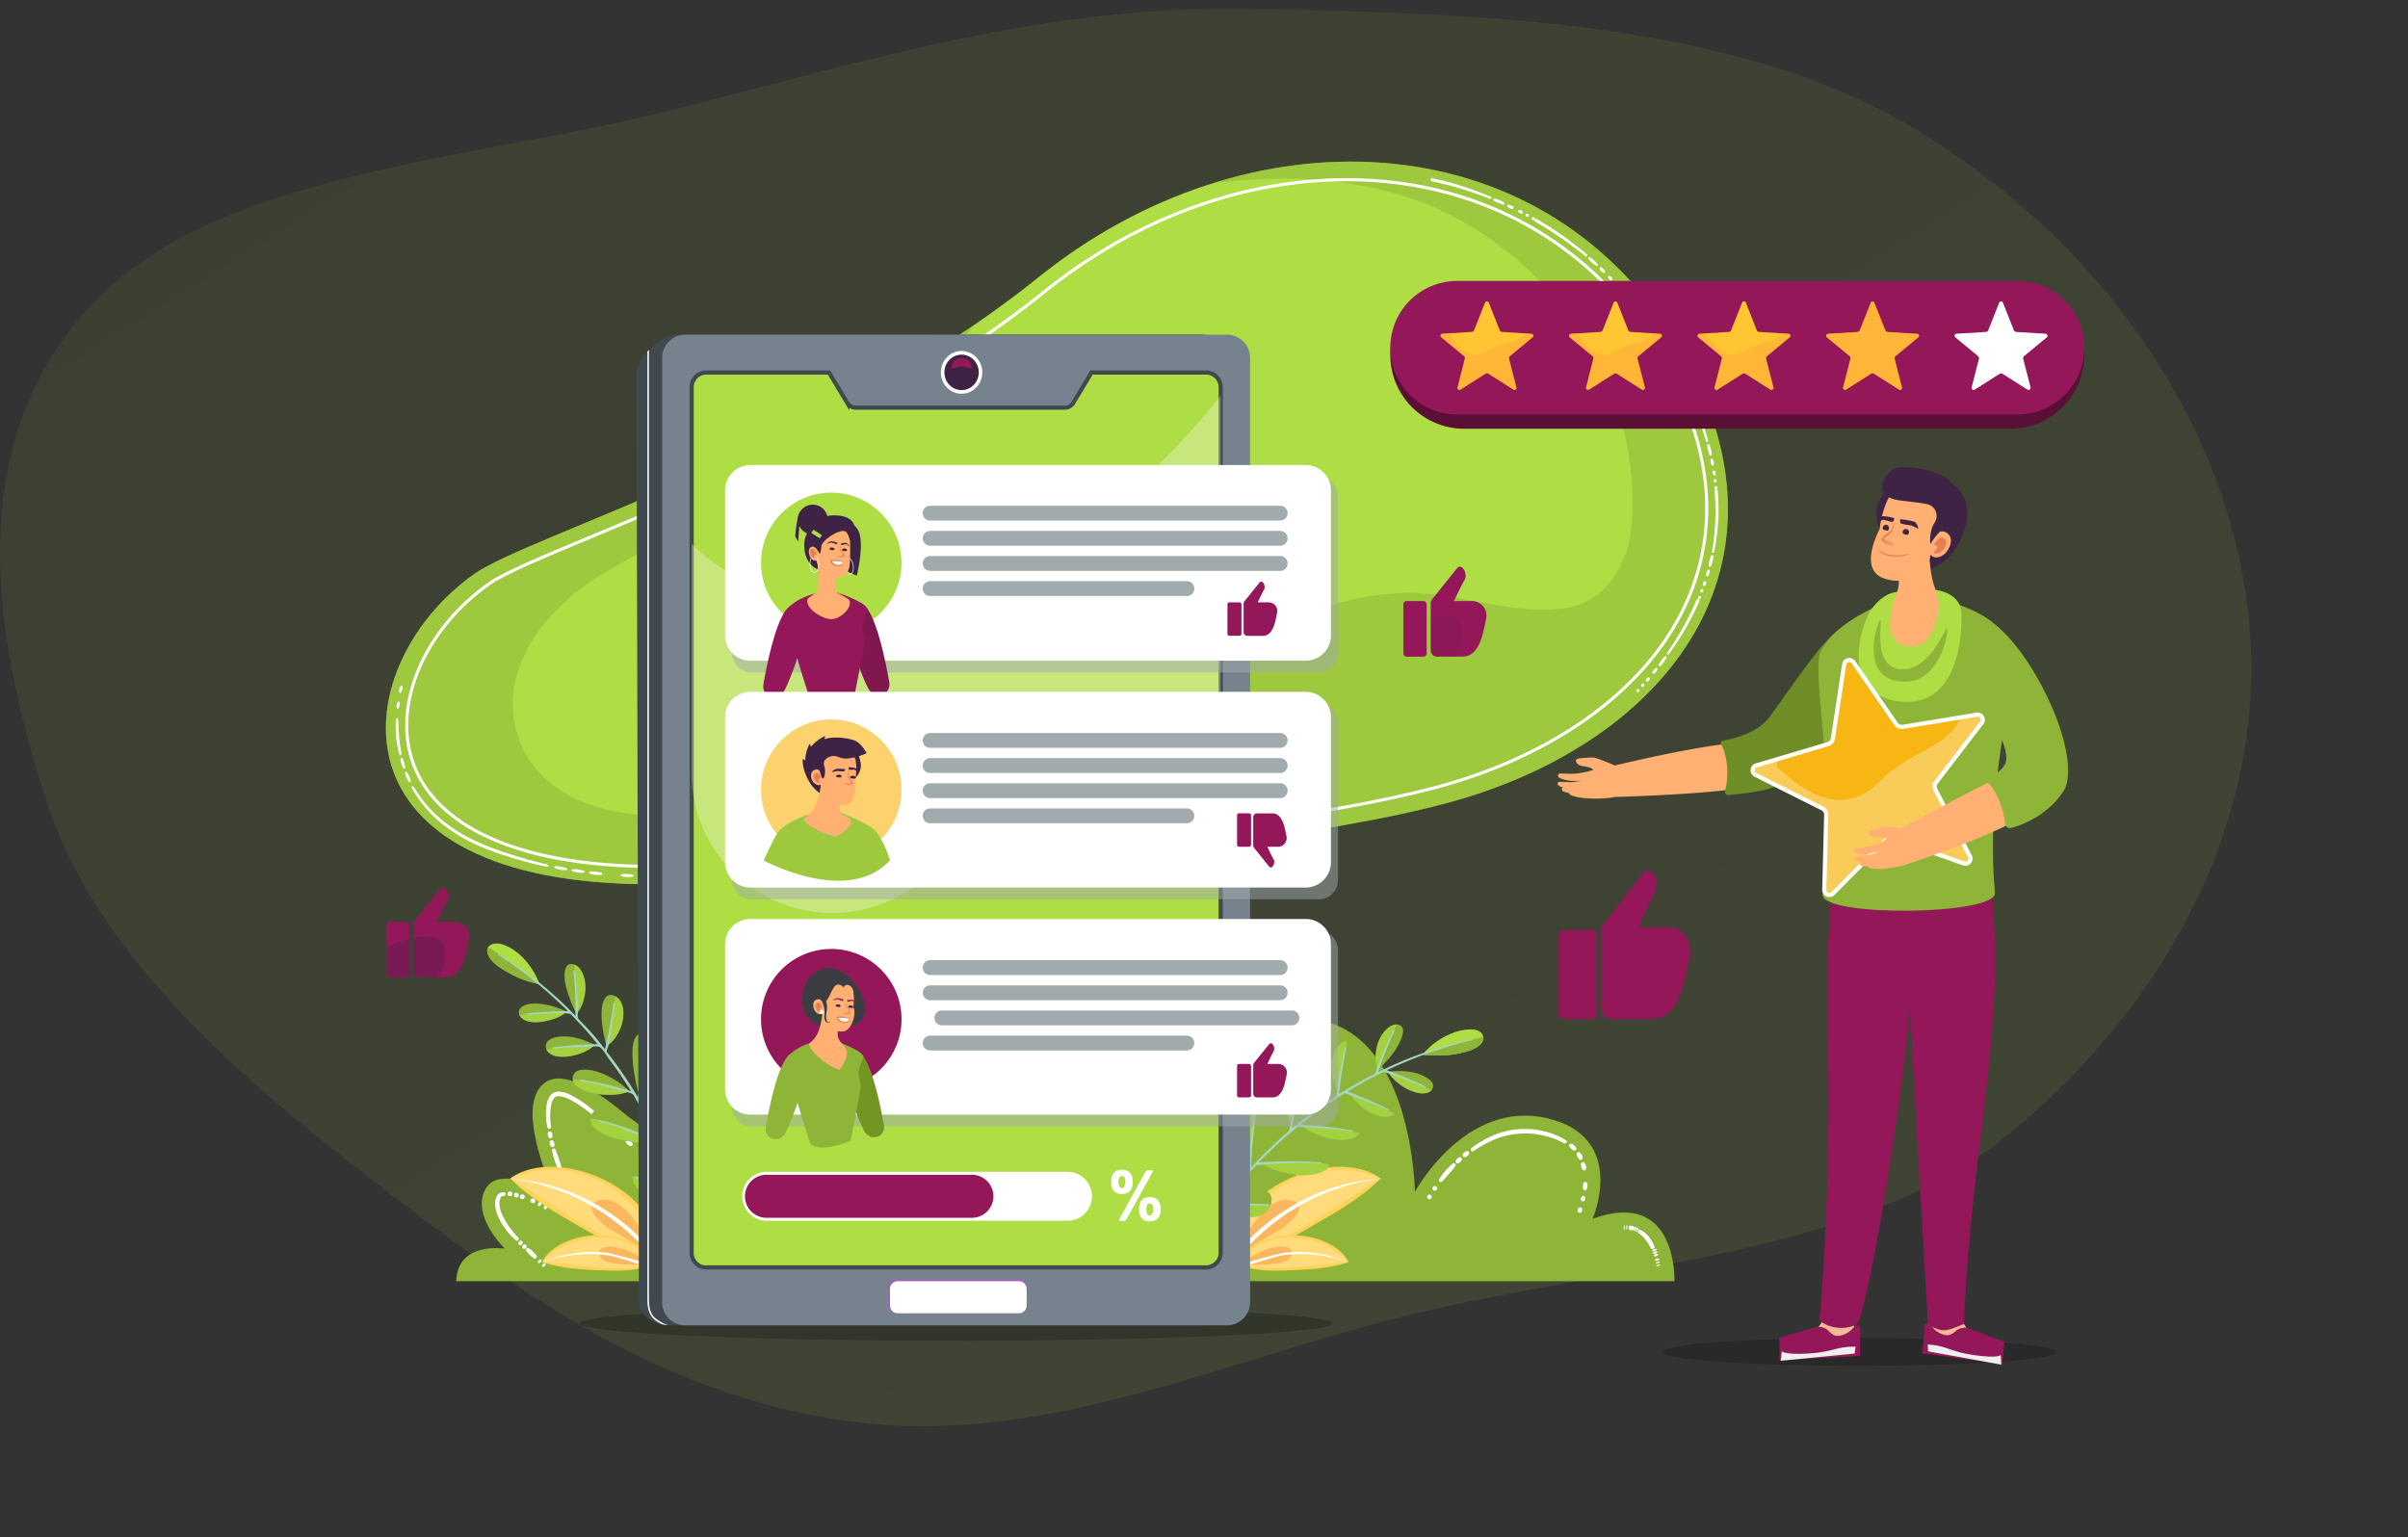 <svg width="570" height="364" fill="none" xmlns="http://www.w3.org/2000/svg"><rect width="100%" height="100%" fill="#333333" stroke="none"/><path opacity=".12" fill-rule="evenodd" clip-rule="evenodd" d="M475.195 268.74c-35.573 28.99-92.957 30.544-142.919 42.907-43.849 10.85-85.53 30.964-131.022 24.878-46.192-6.181-81.107-32.386-113.737-57.626-33.806-26.15-65.336-54.315-76.689-89.67-12.475-38.85-19.827-83.746 10.446-116.623 29.825-32.39 90.644-34.418 140.393-47.19 44.579-11.445 87.237-24.333 134.372-23.351 55.904 1.164 115.801 2.772 158.904 29.46 45.95 28.45 73.761 72.455 77.56 116.951 3.719 43.558-17.875 88.13-57.308 120.264z" fill="url(#paint0_linear_5061_42817)"/><path d="M315.49 313.33c0 2.263-39.919 4.097-89.16 4.097-49.242 0-89.168-1.834-89.168-4.097 0-2.264 39.919-4.098 89.168-4.098 49.248 0 89.16 1.834 89.16 4.098z" fill="#000" opacity=".2"/><path fill-rule="evenodd" clip-rule="evenodd" d="M150.721 209.309c-74.881-1.456-68.208-52.509-38.34-73.506 12.766-8.973 83.695-30.101 133.388-70.121 49.692-40.02 118.307-37.03 150.293 14.22 31.986 51.251.728 94.037-49.918 109.189-39.766 11.914-146.582 21.171-195.423 20.218z" fill="#AFDD44"/><path opacity=".5" fill-rule="evenodd" clip-rule="evenodd" d="M396.062 79.902c-23.718-38.027-67.618-49.49-108.992-36.498 16.011-2.096 32.204-1.609 48.244 4.002 28.187 10.386 53.288 39.752 50.981 76.461-.83 10.414-6.601 18.791-15.705 20.094-12.518 1.79-24.286-3.392-37.117-3.639-35.283.924-60.937 28.616-92.493 43.419-30.043 13.224-61.345 13.573-93.986 8.632-8.922-1.456-18.194-5.633-22.983-14.556-8.289-17.35 4.585-32.917 16.804-40.843 30.567-18.711 67.08-29.206 89.808-60.07-47.888 32.822-106.736 50.813-118.249 58.906-29.84 20.989-36.542 72.05 38.339 73.505 48.827.954 155.657-8.304 195.423-20.217 50.654-15.16 81.883-57.946 49.926-109.196z" fill="#8EB438"/><path d="M339.092 42.21a70.055 70.055 0 017.015 1.857 76.004 76.004 0 016.783 2.532.267.267 0 01.141.142.267.267 0 01.005.2.27.27 0 01-.342.139c-2.227-.903-4.498-1.674-6.783-2.38a68.125 68.125 0 00-6.958-1.761.372.372 0 01-.298-.422.367.367 0 01.151-.24.37.37 0 01.278-.059l.008-.007zM353.851 47c.377.103.746.23 1.107.378.363.15.71.337 1.033.56a.278.278 0 01.125.184.288.288 0 01-.045.217.291.291 0 01-.313.116c-.378-.102-.728-.276-1.091-.407a8.691 8.691 0 01-1.041-.524.277.277 0 01-.129-.182.29.29 0 01.041-.219.306.306 0 01.313-.124zm3.26 1.448c.404.077.782.255 1.099.517a.3.3 0 01-.255.51 2.127 2.127 0 01-.575-.183 2.11 2.11 0 01-.51-.327.316.316 0 01-.067-.099.293.293 0 010-.233.316.316 0 01.067-.098.325.325 0 01.241-.087zm2.563 1.23c.142.018.28.06.407.123.125.07.236.16.328.27a.309.309 0 01-.066.444.275.275 0 01-.196.058 1.127 1.127 0 01-.728-.386.317.317 0 01-.065-.238.333.333 0 01.04-.119.34.34 0 01.083-.094.387.387 0 01.197-.058zm1.738.939a.436.436 0 01.262.051.4.4 0 01.189.19.354.354 0 01-.203.473h-.073a.414.414 0 01-.255-.044.47.47 0 01-.189-.19.377.377 0 01-.03-.14c0-.048.009-.096.027-.14a.38.38 0 01.199-.2h.073zm1.493.814a.43.43 0 01.255.059.47.47 0 01.153.182.37.37 0 01-.001.286.35.35 0 01-.211.194h-.065a.401.401 0 01-.255-.058.384.384 0 01-.174-.197.363.363 0 01.203-.48l.095.014zm.923.437c1.034.633 2.074 1.244 3.093 1.885l2.999 2.045c1.011.655 1.928 1.456 2.911 2.183.982.728 1.921 1.456 2.802 2.293a.272.272 0 010 .371.254.254 0 01-.364 0c-.888-.808-1.878-1.456-2.831-2.183-.954-.728-1.885-1.456-2.911-2.11l-2.984-2.002c-1.019-.626-2.06-1.223-3.086-1.834a.378.378 0 01-.146-.51.367.367 0 01.503-.124l.014-.014zm12.584 9.082c.33.218.641.461.932.729.294.256.568.533.822.83a.267.267 0 01-.044.4.282.282 0 01-.334 0 7.426 7.426 0 01-.932-.728 7.94 7.94 0 01-.815-.822.298.298 0 01-.069-.216.285.285 0 01.105-.2.287.287 0 01.335.008zm2.65 2.366c.178.099.34.224.48.371.146.145.271.309.372.488a.282.282 0 01.023.233.287.287 0 01-.154.175.3.3 0 01-.262 0 2.028 2.028 0 01-.481-.372 2.093 2.093 0 01-.371-.487.307.307 0 01.131-.408.274.274 0 01.262 0zm1.987 2.002c.265.117.475.33.589.597a.297.297 0 01-.018.24.304.304 0 01-.186.153.349.349 0 01-.211 0 1.245 1.245 0 01-.349-.24 1.266 1.266 0 01-.233-.35.327.327 0 01-.02-.124.321.321 0 01.107-.221.31.31 0 01.11-.062.349.349 0 01.211.007zm1.411 1.426c.091.013.174.06.233.131a.454.454 0 01.101.24.374.374 0 01-.017.145.373.373 0 01-.332.248h-.065a.441.441 0 01-.226-.138.495.495 0 01-.109-.233.356.356 0 01.083-.266.35.35 0 01.252-.12l.08-.007zm1.099 1.288a.455.455 0 01.327.386.35.35 0 01-.021.143.352.352 0 01-.336.236h-.072a.418.418 0 01-.219-.131.464.464 0 01-.109-.248.362.362 0 01.216-.347.367.367 0 01.141-.031.248.248 0 01.073-.008z" fill="#fff"/><path d="M384.294 68.752c.772.925 1.58 1.842 2.307 2.78.728.94 1.456 1.907 2.184 2.912 1.455 1.943 2.787 3.937 4.104 5.953.026.028.045.06.056.096a.264.264 0 01-.317.333.265.265 0 01-.168-.138c-1.354-1.987-2.744-3.945-4.206-5.822-.728-.968-1.456-1.907-2.184-2.853-.728-.946-1.55-1.827-2.329-2.737a.385.385 0 010-.524.379.379 0 01.524.044l.029-.044zm9.205 12.49c.264.296.507.61.728.939.21.331.397.677.561 1.033a.29.29 0 01-.161.379.304.304 0 01-.327-.08 8.32 8.32 0 01-1.245-1.966.282.282 0 01.102-.36.283.283 0 01.371.055h-.029zm1.879 3.005c.148.141.275.303.378.48.11.174.194.363.248.56a.291.291 0 01-.042.227.298.298 0 01-.191.13.311.311 0 01-.255-.073 1.926 1.926 0 01-.378-.472 2.34 2.34 0 01-.248-.56.298.298 0 01.488-.292zm1.411 2.431c.113.088.205.2.27.328a.938.938 0 01.138.4.321.321 0 01-.079.23.31.31 0 01-.22.105.35.35 0 01-.196-.058c-.113-.09-.207-.2-.277-.328a1.051 1.051 0 01-.131-.4.308.308 0 01.299-.335.275.275 0 01.196.058zm.99 1.746c.083.04.149.107.189.19.042.08.057.172.044.262a.356.356 0 01-.155.233.357.357 0 01-.275.05.17.17 0 01-.065 0 .418.418 0 01-.233-.443.35.35 0 01.422-.291h.073zm.772 1.515a.507.507 0 01.189.182.44.44 0 01.044.262.348.348 0 01-.157.236.353.353 0 01-.279.047h-.066a.397.397 0 01-.189-.189.424.424 0 01-.044-.255.356.356 0 01.43-.291l.072.008z" fill="#fff"/><path d="M399.104 90.798c1.063 2.183 2.074 4.366 2.948 6.623l.64 1.695.582 1.71c.408 1.143.728 2.308 1.063 3.472a.26.26 0 01-.023.195.259.259 0 01-.152.125.273.273 0 01-.2-.024.27.27 0 01-.127-.158c-.357-1.142-.692-2.292-1.114-3.413l-.611-1.688-.677-1.667c-.881-2.227-1.907-4.367-2.977-6.55a.386.386 0 01-.049-.14.37.37 0 01.197-.372.368.368 0 01.29-.017.363.363 0 01.21.201v.008zm5.539 14.504c.15.364.272.739.364 1.121.096.378.167.762.211 1.15a.294.294 0 01-.011.114.29.29 0 01-.147.17.286.286 0 01-.111.029.305.305 0 01-.284-.182 7.95 7.95 0 01-.364-1.106 7.737 7.737 0 01-.204-1.15.287.287 0 01.207-.32.283.283 0 01.339.174zm.822 3.457a2.436 2.436 0 01.24 1.193.274.274 0 01-.036.111.293.293 0 01-.428.092.32.32 0 01-.096-.101 2.37 2.37 0 01-.197-.575 2.11 2.11 0 01-.036-.604.3.3 0 01.327-.269.31.31 0 01.132.049.303.303 0 01.094.104zm.516 2.773a1.236 1.236 0 01.146.829.302.302 0 01-.153.186.296.296 0 01-.24.018.291.291 0 01-.168-.124 1.032 1.032 0 01-.138-.393 1.034 1.034 0 010-.422.315.315 0 01.393-.218.295.295 0 01.16.124zm.271 2.001c.064.064.102.15.109.24a.441.441 0 01-.051.262.37.37 0 01-.232.162.367.367 0 01-.278-.053l-.058-.043a.473.473 0 01-.102-.24.478.478 0 01.051-.255.351.351 0 01.225-.17.362.362 0 01.277.046l.059.051zm.189 1.674c.059.07.095.157.102.248a.414.414 0 01-.051.255.367.367 0 01-.233.161.372.372 0 01-.145-.001.365.365 0 01-.132-.059.214.214 0 01-.058-.05.444.444 0 01-.051-.495.358.358 0 01.509-.102l.059.043zm.196 1.011a85.8 85.8 0 01.153 3.639v1.812c0 .604 0 1.209-.073 1.813-.094 1.208-.167 2.416-.364 3.638l-.247 1.791-.349 1.783a.263.263 0 01-.107.164.258.258 0 01-.192.04.263.263 0 01-.164-.107.278.278 0 01-.039-.092.28.28 0 01-.001-.1l.27-1.783.211-1.783c.167-1.186.211-2.387.284-3.581.043-.589.058-1.193.05-1.79v-1.79a82.556 82.556 0 00-.189-3.581.363.363 0 01.078-.27.351.351 0 01.25-.13.368.368 0 01.271.088.358.358 0 01.129.254l.029-.015zm-1.07 15.51a5.747 5.747 0 01-.19 1.164 8.637 8.637 0 01-.356 1.121.288.288 0 01-.163.153.286.286 0 01-.351-.127.296.296 0 01-.039-.172c.038-.385.106-.767.203-1.142.095-.379.211-.728.342-1.114a.28.28 0 01.151-.162.276.276 0 01.221-.005.307.307 0 01.182.284zm-.844 3.434a2.232 2.232 0 01-.364 1.158.3.3 0 01-.475.008.303.303 0 01-.064-.169c.004-.202.038-.404.102-.596a2.12 2.12 0 01.255-.553.302.302 0 01.189-.131.307.307 0 01.226.043.29.29 0 01.131.24zm-.836 2.694c.012.145-.005.291-.051.429a1.092 1.092 0 01-.226.364.318.318 0 01-.451 0 .331.331 0 01-.08-.189 1.107 1.107 0 01.065-.415 1.29 1.29 0 01.204-.364.3.3 0 01.343-.073.294.294 0 01.101.073.329.329 0 01.095.175zm-.685 1.877a.44.44 0 01-.182.473.355.355 0 01-.403-.029.357.357 0 01-.092-.109.364.364 0 010-.066.45.45 0 010-.262.464.464 0 01.168-.211.372.372 0 01.502.131.9.9 0 01.007.073zm-.59 1.594c.03.085.03.177 0 .262a.469.469 0 01-.175.204.35.35 0 01-.28.03.363.363 0 01-.215-.183.364.364 0 010-.066.393.393 0 010-.262.443.443 0 01.175-.196.364.364 0 01.279-.033.37.37 0 01.216.178v.066zm-.35.975c-.502 1.099-.953 2.227-1.535 3.29-.583 1.062-1.078 2.183-1.718 3.187-1.208 2.096-2.547 4.112-3.944 6.077a.278.278 0 01-.372.066.275.275 0 01-.069-.075.269.269 0 01-.034-.096.27.27 0 01.052-.193c1.354-1.98 2.635-4.003 3.792-6.106.619-1.019 1.121-2.111 1.667-3.173.546-1.063 1.004-2.183 1.492-3.261a.379.379 0 01.487-.203.364.364 0 01.223.346.36.36 0 01-.034.141h-.007zm-7.802 13.442a7.251 7.251 0 01-.626.997 6.191 6.191 0 01-.727.888.299.299 0 01-.415 0 .29.29 0 01-.037-.327c.192-.338.401-.666.626-.983.223-.314.466-.613.728-.895a.309.309 0 01.415 0 .281.281 0 01.036.32zm-2.138 2.81c-.082.186-.19.36-.32.516a1.874 1.874 0 01-.444.422.288.288 0 01-.109.044.288.288 0 01-.224-.047.285.285 0 01-.082-.084.313.313 0 010-.269c.08-.186.185-.36.313-.517.126-.162.276-.304.444-.422a.307.307 0 01.415.087.33.33 0 01.007.27zm-1.769 2.19a1.077 1.077 0 01-.219.364c-.091.11-.205.199-.334.262a.351.351 0 01-.123.029.316.316 0 01-.299-.197.277.277 0 010-.204.943.943 0 01.211-.363c.095-.105.208-.191.334-.255a.322.322 0 01.245-.01.308.308 0 01.177.17.33.33 0 01.008.204zm-1.332 1.499a.455.455 0 01-.102.248.471.471 0 01-.225.131.362.362 0 01-.274-.062.37.37 0 01-.149-.237.357.357 0 010-.08.461.461 0 01.11-.24.408.408 0 01.225-.131.351.351 0 01.373.163.355.355 0 01.049.135.224.224 0 01-.007.073zm-1.127 1.259a.521.521 0 01-.109.247.417.417 0 01-.226.131.333.333 0 01-.144-.002.338.338 0 01-.226-.167.332.332 0 01-.045-.209.466.466 0 01.109-.248.48.48 0 01.226-.131.363.363 0 01.368.171.34.34 0 01.047.208zm-256.397 41.564c.366.02.73.061 1.091.124.363.064.72.154 1.07.269.408.153.553.371.32.488a.965.965 0 01-.414.073 7.098 7.098 0 01-1.107-.11 6.05 6.05 0 01-1.07-.291c-.407-.16-.538-.378-.305-.495a.992.992 0 01.415-.058zm4.118.713c.368-.002.736.025 1.099.081a9.01 9.01 0 011.078.225c.414.131.567.342.334.473a.986.986 0 01-.407.087 5.606 5.606 0 01-1.106-.065 7.052 7.052 0 01-1.085-.24c-.415-.138-.553-.357-.327-.48.131-.054.272-.081.414-.081zm4.142.546a7.854 7.854 0 011.106.036c.366.034.729.097 1.084.189.423.124.575.32.35.466a1.033 1.033 0 01-.4.102 7.054 7.054 0 01-1.107 0 6.955 6.955 0 01-1.091-.189c-.422-.124-.575-.342-.35-.466.126-.072.264-.119.408-.138zm7.408.612a8.781 8.781 0 012.184.109c.422.087.589.291.371.436a.978.978 0 01-.393.124 6.79 6.79 0 01-2.184-.109c-.422-.102-.589-.298-.363-.444a.903.903 0 01.385-.116zm5.285.21c.217-.051.439-.073.662-.066.226.003.451.035.669.095.423.138.481.371.124.517a.672.672 0 01-.138.051c-.22.047-.445.069-.67.065a2.645 2.645 0 01-.662-.094c-.429-.139-.488-.372-.131-.517l.146-.051zm4.475.081c.216-.053.439-.078.662-.073a2.64 2.64 0 01.669.08c.423.131.488.364.139.517l-.139.051a2.734 2.734 0 01-1.339 0c-.422-.131-.487-.364-.138-.517l.146-.058zm-58.95-20.582a29.357 29.357 0 005.881 7.008 35.127 35.127 0 007.656 5.029 57.336 57.336 0 008.573 3.385 108.51 108.51 0 008.908 2.51c.415.102.728.299.67.452-.058.152-.393.189-.801.102a91.67 91.67 0 01-8.988-2.409 57.448 57.448 0 01-8.689-3.392 36.193 36.193 0 01-7.788-5.182 28.758 28.758 0 01-5.91-7.241c-.218-.378-.283-.728-.138-.801.146-.072.415.204.626.539zm-1.463-1.667a3.67 3.67 0 01-.495-.852 5.365 5.365 0 01-.299-.895c-.087-.429.066-.64.292-.465.09.071.171.154.24.247.168.259.314.532.436.815.102.291.226.575.313.873.102.415 0 .641-.262.481a1.043 1.043 0 01-.225-.204zm-1.346-3.304a3.518 3.518 0 01-.364-.873 4.963 4.963 0 01-.19-.925c0-.436.146-.633.35-.422.08.082.146.175.196.277.14.275.251.562.335.859.086.296.154.597.204.902.058.429-.08.633-.313.451a.945.945 0 01-.218-.269zm-.946-3.443c-.168-.611-.284-1.237-.4-1.863a18.441 18.441 0 01-.248-1.892 24.602 24.602 0 01-.065-3.806c0-.43.189-.728.342-.655.153.073.21.335.225.662.059 1.252.088 2.496.226 3.734 0 .625.138 1.237.197 1.855.058.619.181 1.23.276 1.849.073.415 0 .728-.167.728-.168 0-.291-.284-.386-.612zm-.524-10.778a1.918 1.918 0 010-.575c.019-.191.07-.378.153-.553.203-.407.45-.378.553.051a1.82 1.82 0 010 .561c-.023.187-.07.37-.139.545-.196.408-.444.401-.56 0l-.007-.029zm.582-3.769a1.845 1.845 0 01.262-1.106c.262-.379.502-.306.546.123.01.189-.01.378-.058.561a2.094 2.094 0 01-.197.524c-.24.378-.487.349-.553-.095v-.007z" fill="#fff"/><path clip-rule="evenodd" d="M296.487 194.607c-46.039 6.55-109.421 11.2-144.289 10.516-16.856-.327-30.298-3.238-39.97-8.624-8.085-4.534-13.165-10.574-15.101-17.976-3.537-13.551 4.184-30.145 18.74-40.384 3.639-2.54 12.882-6.398 24.614-11.281 28.849-12.016 72.443-30.166 106.765-57.807 17.088-13.74 36.84-22.583 57.116-25.48 36.389-5.189 69.015 9.272 87.37 38.667 11.484 18.413 14.934 36.163 10.261 52.771-3.202 11.383-10.072 21.637-20.421 30.487-10.007 8.558-23.049 15.4-37.706 19.795-10.524 3.203-26.906 6.39-47.379 9.316z" stroke="#fff" stroke-width=".73" stroke-miterlimit="10"/><path d="M107.993 303.33h288.368s.844-22.073-19.352-14.803c0 0 8.413-19.402-10.917-23.813-19.329-4.41-31.163 17.423-31.163 17.423s-.473-35.908-22.015-40.457c-21.543-4.548-31.113 30.742-31.113 30.742s-8.406-51.178-34.103-48.871c-25.698 2.307-21.07 43.216-21.07 43.216s-53.397-38.216-67.152-21.761c-13.755 16.455 1.259 30.996 1.259 30.996s-22.306-24.861-31.134-20.05 1.681 26.928 1.681 26.928-13.042-7.693-16.404-1.303 4.629 14.039 4.629 14.039-11.245-1.812-11.514 7.714z" fill="#8EB438"/><path d="M120.358 282.195a.685.685 0 01.422-.072.722.722 0 01.4.167.604.604 0 010 .655.431.431 0 01-.167.189.784.784 0 01-.393.073.773.773 0 01-.364-.16.608.608 0 01-.022-.67.445.445 0 01.124-.182zm1.55.234a.722.722 0 01.422 0 .637.637 0 01.364.218.592.592 0 010 .648.386.386 0 01-.189.174.716.716 0 01-.4 0 .726.726 0 01-.35-.203.628.628 0 010-.648.38.38 0 01.153-.189zm1.492.385a.838.838 0 01.422 0 .728.728 0 01.342.241.609.609 0 01-.073.647.4.4 0 01-.204.16.76.76 0 01-.407 0 .652.652 0 01-.328-.232.625.625 0 01.044-.648.436.436 0 01.204-.168zm2.547.932a.651.651 0 01.415.044c.131.056.242.15.321.269a.604.604 0 01-.131.64.406.406 0 01-.212.139.727.727 0 01-.407-.044.733.733 0 01-.313-.262.625.625 0 01.116-.64.391.391 0 01.211-.146zm1.754.815a.35.35 0 01.135-.028.35.35 0 01.135.028.321.321 0 01.167.211.77.77 0 01-.054.405.768.768 0 01-.252.323l-.072.043a.333.333 0 01-.27 0 .32.32 0 01-.16-.211.732.732 0 01.291-.728l.08-.043zm1.441.728a.325.325 0 01.134-.028c.047 0 .093.009.135.028a.32.32 0 01.153.226.732.732 0 01-.342.727l-.08.044a.29.29 0 01-.362-.106.287.287 0 01-.046-.127.725.725 0 01.321-.728l.087-.036zm-6.943 8.442a15.812 15.812 0 01-2.322-2.46 17.118 17.118 0 01-1.819-2.911 7.778 7.778 0 01-.852-3.399v-.458c0-.153.066-.306.095-.459.069-.304.174-.6.313-.88.072-.176.181-.335.32-.466.144-.126.313-.223.495-.284.303-.099.62-.148.939-.145.167 0 .298.189.291.422-.008.233-.109.407-.24.429a2.189 2.189 0 00-.663.146.444.444 0 00-.174.116.116.116 0 00-.037.058.766.766 0 00-.058.146 3.007 3.007 0 00-.204.669c0 .117-.043.233-.058.35v.364a6.902 6.902 0 00.801 2.911 16.945 16.945 0 001.659 2.736 20.453 20.453 0 002.096 2.475c.102.109.058.334-.109.502-.168.167-.364.233-.473.138zm1.084-.007c.12.011.233.063.321.145a.548.548 0 01.16.32.667.667 0 01-.386.568.457.457 0 01-.531-.102.53.53 0 01-.16-.313.656.656 0 01.385-.567.46.46 0 01.211-.051zm.91.88a.57.57 0 01.328.146.542.542 0 01.16.32.65.65 0 01-.386.561.486.486 0 01-.211.051.531.531 0 01-.48-.466.649.649 0 01.589-.612zm.917.874a7.625 7.625 0 011.951 1.87.438.438 0 01-.16.517.413.413 0 01-.43.102 8.074 8.074 0 01-1.055-.852 6.99 6.99 0 01-.895-1.026.435.435 0 01.167-.516.384.384 0 01.422-.095zm2.781 2.67a.295.295 0 01.232.058.246.246 0 01.059.226.835.835 0 01-.575.611.233.233 0 01-.288-.157.229.229 0 01-.003-.119.824.824 0 01.575-.611v-.008zm.997.925a.229.229 0 01.119-.002.237.237 0 01.172.279.835.835 0 01-.575.611.269.269 0 01-.233-.058.24.24 0 01-.057-.105.233.233 0 01-.001-.12.803.803 0 01.567-.605h.008zm15.974-32.583c.213.079.41.195.582.342.176.149.322.329.43.532a.444.444 0 01.025.369.444.444 0 01-.101.159.438.438 0 01-.477.105 1.674 1.674 0 01-.583-.342 1.793 1.793 0 01-.429-.524.46.46 0 01.226-.641.569.569 0 01.327 0zm1.922 1.652c.216.079.416.197.589.35.173.147.319.325.43.524a.447.447 0 01-.081.53.458.458 0 01-.16.103.475.475 0 01-.32 0 1.978 1.978 0 01-1.011-.873.455.455 0 01-.023-.371.478.478 0 01.255-.27.549.549 0 01.321.007zm1.928 1.659c.215.075.413.191.582.342.176.146.322.324.43.524a.458.458 0 01-.075.534.46.46 0 01-.158.107.53.53 0 01-.32 0 2.073 2.073 0 01-.59-.342 1.932 1.932 0 01-.429-.531.453.453 0 01.08-.531.452.452 0 01.48-.103zm3.42 2.919c.217.072.417.186.59.335.177.146.325.324.436.524a.447.447 0 01.029.37.454.454 0 01-.254.271.533.533 0 01-.321 0 1.742 1.742 0 01-.589-.335 1.933 1.933 0 01-.437-.524.461.461 0 01.226-.641.488.488 0 01.32 0zm2.46 2.046c.142.014.276.07.386.16a.815.815 0 01.24.349.526.526 0 01-.429.655h-.11a.73.73 0 01-.625-.517.497.497 0 01.062-.42.503.503 0 01.36-.227h.116zm2.089 1.724a.719.719 0 01.626.502.508.508 0 01-.056.426.524.524 0 01-.359.236h-.109a.755.755 0 01-.393-.16.813.813 0 01-.24-.349.52.52 0 01-.019-.218.518.518 0 01.229-.361.505.505 0 01.321-.076zm-27.117-9.606a15.277 15.277 0 01-.094-5.75 5.09 5.09 0 01.589-1.455 2.814 2.814 0 011.281-1.099 2.58 2.58 0 01.844-.139c.262 0 .517.051.779.081.248.03.492.086.728.167.233.08.488.138.728.233a23.885 23.885 0 014.876 3.013 99.333 99.333 0 014.33 3.639.441.441 0 01.066.626.461.461 0 01-.619 0 201.483 201.483 0 00-4.367-3.436 22.937 22.937 0 00-4.657-2.823 5.106 5.106 0 00-.612-.204 2.382 2.382 0 00-.604-.153l-.597-.073a1.69 1.69 0 00-.509.073h-.08l-.102.073a1.092 1.092 0 00-.211.153 2.17 2.17 0 00-.357.414c-.21.346-.367.722-.465 1.114a15.47 15.47 0 00-.066 5.378.45.45 0 01-.364.51.447.447 0 01-.329-.064.45.45 0 01-.122-.12.458.458 0 01-.066-.158zm.96 1.164c.112.156.189.335.226.524.04.187.04.381 0 .568a.469.469 0 01-.424.36.448.448 0 01-.195-.026.55.55 0 01-.211-.152 1.414 1.414 0 01-.225-1.121.461.461 0 01.242-.298.463.463 0 01.587.145zm.445 2.074c.12.15.207.324.255.51.04.189.04.385 0 .575a.472.472 0 01-.409.374.465.465 0 01-.196-.018.435.435 0 01-.218-.138 1.452 1.452 0 01-.262-.524 1.219 1.219 0 010-.582.475.475 0 01.223-.311.462.462 0 01.381-.039c.088.03.166.083.226.153zm.545 2.067c.306.728.524 1.419.779 2.132.255.713.466 1.456.633 2.184a.43.43 0 01-.043.341.431.431 0 01-.277.204.442.442 0 01-.48-.247 15.427 15.427 0 01-.866-2.14 15.717 15.717 0 01-.568-2.241.435.435 0 01.364-.517.454.454 0 01.458.284zm2.104 6.099a.53.53 0 01.24.269.533.533 0 010 .357.536.536 0 01-.304.345.557.557 0 01-.46-.011.54.54 0 01-.247-.269.55.55 0 01.135-.586.545.545 0 01.592-.105h.044zm.916 2.081a.55.55 0 01.248.254.533.533 0 010 .357.563.563 0 01-.503.403.557.557 0 01-.225-.032.548.548 0 01-.216-.704.549.549 0 01.682-.278h.014zm237.51-9.57c.233.089.445.223.626.393.178.176.321.383.423.612a.445.445 0 01-.313.611.504.504 0 01-.313-.044 1.87 1.87 0 01-.546-.385 2.015 2.015 0 01-.422-.532.46.46 0 01.056-.535.453.453 0 01.155-.112.523.523 0 01.334-.008zm1.871 2.038c.2.151.366.342.488.56.131.221.206.471.218.728a.452.452 0 01-.022.193.455.455 0 01-.266.269.448.448 0 01-.192.026.49.49 0 01-.291-.131 3.098 3.098 0 01-.4-.532 2.164 2.164 0 01-.24-.626.452.452 0 01.727-.473l-.022-.014zm1.18 2.489a2.1 2.1 0 01.327.662c.047.24.047.487 0 .728a.436.436 0 01-.069.18.434.434 0 01-.321.197.432.432 0 01-.192-.021.501.501 0 01-.255-.203 1.945 1.945 0 01-.255-.626 1.995 1.995 0 01-.072-.67.473.473 0 01.531-.436.464.464 0 01.306.189zm.588 4.774c.078.234.106.482.081.728a2.049 2.049 0 01-.19.728.442.442 0 01-.662.167.543.543 0 01-.182-.269 1.838 1.838 0 01-.058-.684c.022-.23.076-.455.16-.67a.47.47 0 01.27-.255.465.465 0 01.37.029.535.535 0 01.211.226zm-.429 3.37a.732.732 0 010 .444.788.788 0 01-.211.393.501.501 0 01-.772-.102.516.516 0 01-.058-.102.801.801 0 010-.429.821.821 0 01.204-.372.49.49 0 01.401-.153.499.499 0 01.37.219.495.495 0 01.066.102zm-.763 2.765a.732.732 0 010 .444.829.829 0 01-.262.364.523.523 0 01-.197.077.51.51 0 01-.531-.274l-.044-.109a.816.816 0 010-.422.73.73 0 01.248-.35.498.498 0 01.42-.102.523.523 0 01.202.092.51.51 0 01.142.171l.022.109zm-26.156-14.446a24.665 24.665 0 015.095-2.984 20.303 20.303 0 015.756-1.455 19.291 19.291 0 015.932.393 17.548 17.548 0 015.516 2.183.423.423 0 01.222.272.425.425 0 01-.054.347.468.468 0 01-.612.102 17.874 17.874 0 00-5.291-1.9 18.169 18.169 0 00-5.611-.32c-1.878.173-3.72.624-5.465 1.339a27.262 27.262 0 00-4.993 2.722.459.459 0 01-.64-.073.465.465 0 01.145-.626zm-.626 1.418a1.448 1.448 0 01-.371.459 1.593 1.593 0 01-.517.276.468.468 0 01-.596-.378.564.564 0 01.043-.269c.087-.186.217-.348.379-.473.157-.132.341-.229.538-.284a.461.461 0 01.575.407.535.535 0 01-.051.262zm-1.675 1.42a1.362 1.362 0 01-.342.48 1.39 1.39 0 01-.502.313.45.45 0 01-.385-.029.453.453 0 01-.226-.313.556.556 0 010-.269c.077-.189.197-.358.349-.495.148-.139.325-.246.517-.313a.454.454 0 01.527.178c.037.056.06.12.069.186a.45.45 0 01-.007.262zm-1.578 1.528c-.473.634-1.004 1.209-1.499 1.805a22.133 22.133 0 01-1.587 1.74.415.415 0 01-.144.1.424.424 0 01-.344 0 .428.428 0 01-.145-.1.454.454 0 01-.036-.553 15.76 15.76 0 013.144-3.639.435.435 0 01.329-.115.445.445 0 01.311.158.474.474 0 01-.029.604zm-4.265 5.145a.627.627 0 01-.102.357.58.58 0 01-.299.218.543.543 0 01-.727-.458.641.641 0 01.102-.364.57.57 0 01.305-.218.533.533 0 01.481.05.535.535 0 01.247.415h-.007zm-1.282 1.973a.547.547 0 01-.08.357.567.567 0 01-.276.24.546.546 0 01-.728-.408.569.569 0 01.08-.371.553.553 0 01.284-.24.52.52 0 01.237-.038.525.525 0 01.491.46h-.008zm53.02 12.416a.206.206 0 01.175.109.223.223 0 01-.051.204 1.27 1.27 0 01-.583.269.614.614 0 01-.218 0 .183.183 0 01-.099-.03.192.192 0 01-.068-.079.192.192 0 01.051-.189 1.4 1.4 0 01.575-.284.665.665 0 01.218 0zm.225.59a.198.198 0 01.16.123.195.195 0 01-.058.197 1.355 1.355 0 01-.589.247.576.576 0 01-.219 0 .16.16 0 01-.174-.216.16.16 0 01.072-.082c.169-.135.37-.225.583-.262a.654.654 0 01.225-.007zm.189.603c.038 0 .074.013.104.035a.184.184 0 01.062.09.177.177 0 01-.071.195 1.244 1.244 0 01-.597.226.796.796 0 01-.218 0 .171.171 0 01-.1-.033.171.171 0 01-.059-.19.17.17 0 01.064-.083c.175-.13.381-.212.597-.24a.724.724 0 01.218 0zm.292 1.077c.035.01.068.027.096.051.028.024.05.054.064.088a.22.22 0 01-.08.189 1.274 1.274 0 01-.612.189.665.665 0 01-.218 0 .2.2 0 01-.093-.041.206.206 0 01-.06-.083.187.187 0 01.08-.182c.181-.119.389-.191.604-.211a.67.67 0 01.219 0zm.173.779c.102 0 .117.043.138.073.022.029 0 .072-.102.123a1.77 1.77 0 01-.727.16h-.08c-.102 0-.117-.043-.139-.072-.022-.03 0-.066.102-.117.227-.112.475-.172.728-.175l.08.008zm.095.662a.164.164 0 01.139.08c0 .037 0 .066-.102.117-.23.097-.478.147-.728.145h-.08c-.102 0-.117-.043-.131-.072-.015-.029 0-.066.102-.117.229-.099.477-.149.728-.145l.072-.008zm-4.782-8.289c.443.188.859.433 1.238.728.371.308.713.652 1.019 1.026.29.379.55.781.778 1.201.216.418.396.854.539 1.302 0 .059-.146.182-.364.27-.218.087-.393.109-.422.058-.219-.378-.43-.728-.655-1.121a8.075 8.075 0 00-.728-1.033 6.273 6.273 0 00-.837-.924 8.36 8.36 0 00-.975-.786c-.044-.037 0-.226.116-.437.117-.211.226-.335.291-.284zm-.625.495a.196.196 0 01-.076.051.188.188 0 01-.091.007.17.17 0 01-.054-.071.171.171 0 01-.012-.089c.022-.228.096-.447.219-.641a.672.672 0 01.116-.145.181.181 0 01.182-.051c.03.017.055.043.07.074a.168.168 0 01.017.101 1.374 1.374 0 01-.371.764zm-.444-.189a.18.18 0 01-.16.065.196.196 0 01-.063-.065.193.193 0 01-.024-.087c.007-.228.064-.452.167-.655a.584.584 0 01.102-.153.174.174 0 01.082-.059.18.18 0 01.1-.007.178.178 0 01.095.168 1.31 1.31 0 01-.197.64 1.13 1.13 0 01-.102.153zm-.451-.161a1.4 1.4 0 01-.524 0 1.218 1.218 0 01-.495-.196.729.729 0 01-.044-.495c0-.189.08-.328.131-.349.201-.051.411-.051.612 0 .204.039.396.126.56.254.051.051.036.277-.044.495-.08.219-.16.284-.196.291zm-1.456-.225c0 .102-.051.102-.08.117-.03.014-.051 0-.073-.117a1.938 1.938 0 010-.844c0-.102.058-.109.087-.124.029-.014.058 0 .087.124.062.275.062.561 0 .837l-.021.007zm-.545.022c0 .102-.044.109-.073.123-.029.015-.051 0-.08-.116a2.006 2.006 0 01-.058-.837c0-.102.051-.109.08-.124.029-.014.058 0 .094.117.071.271.083.553.037.83v.007z" fill="#fff"/><path d="M326.807 278.987c-11.28-8.232-37.116 3.224-34.322 18.427 6.179-.444 11.98-3.595 17.227-6.645 5.8-3.377 12.372-6.935 17.095-11.782z" fill="#FFD25A"/><path d="M326.807 278.986a25.348 25.348 0 00-22.248 1.128c-5.982 3.428-12.154 9.927-12.074 17.299 12.525-3.013 23.384-12.066 34.322-18.427z" fill="#fff" opacity=".2"/><path opacity=".5" d="M292.484 297.413c3.341-2.183 6.834-4.09 10.284-6.113 1.834-1.077 7.889-5.88 2.751-7.161-5.706-1.419-11.346 9.155-13.035 13.274z" fill="#F99441"/><path d="M304.799 286.156a47.425 47.425 0 0121.775-7.082 51.144 51.144 0 00-21.899 8.217 53.895 53.895 0 00-8.734 7.278c-.727.727-7.052 8.558-7.103 8.529-.807-.48 5.364-8.078 6.019-8.784a47.995 47.995 0 019.942-8.158z" fill="#fff"/><path d="M319.253 298.812c-4.17-8.151-22.845-9.105-25.691.728 3.29 1.295 6.885 1.39 10.379 1.259 4.927-.175 10.611-.364 15.312-1.987z" fill="#FFD25A"/><path d="M319.253 298.811c-5.931-6.965-21.004-8.915-25.691.728 8.37 1.848 17.271-.226 25.691-.728z" fill="#fff" opacity=".2"/><path opacity=".5" d="M293.562 299.553c2.439-.335 10.917.509 12.016-2.125 1.099-2.635-2.562-2.38-4.105-2.096-2.933.545-5.691 2.278-7.911 4.221z" fill="#F99441"/><path d="M304.152 296.547a31.226 31.226 0 0114.941 2.242 33.84 33.84 0 00-15.633-1.572c-1.186.16-14.09 4.061-13.733 4.607-1.019-1.58 13.464-5.189 14.425-5.277z" fill="#fff"/><path d="M120.772 278.987c11.281-8.232 37.117 3.224 34.322 18.427-6.178-.444-11.971-3.595-17.219-6.645-5.807-3.377-12.372-6.935-17.103-11.782z" fill="#FFD25A"/><path d="M120.772 278.986a25.352 25.352 0 0122.249 1.128c5.989 3.428 12.161 9.927 12.073 17.299-12.525-3.013-23.383-12.066-34.322-18.427z" fill="#fff" opacity=".2"/><path opacity=".5" d="M155.095 297.413c-3.34-2.183-6.826-4.09-10.276-6.113-1.841-1.077-7.897-5.88-2.751-7.161 5.698-1.419 11.317 9.155 13.027 13.274z" fill="#F99441"/><path d="M142.795 286.156a47.371 47.371 0 00-21.768-7.082 51.175 51.175 0 0121.899 8.217 53.563 53.563 0 018.734 7.278c.727.727 7.052 8.558 7.103 8.529.807-.48-5.357-8.078-6.019-8.784a47.799 47.799 0 00-9.949-8.158z" fill="#fff"/><path d="M128.327 298.812c4.17-8.151 22.845-9.105 25.698.728-3.297 1.295-6.885 1.39-10.378 1.259-4.927-.175-10.618-.364-15.32-1.987z" fill="#FFD25A"/><path d="M128.327 298.811c5.939-6.965 21.004-8.915 25.698.728-8.377 1.848-17.27-.226-25.698-.728z" fill="#fff" opacity=".2"/><path opacity=".5" d="M154.025 299.553c-2.445-.335-10.917.509-12.016-2.125-1.099-2.635 2.555-2.38 4.105-2.096 2.948.545 5.691 2.278 7.911 4.221z" fill="#F99441"/><path d="M143.435 296.547a31.228 31.228 0 00-14.941 2.242 33.81 33.81 0 0115.626-1.572c1.193.16 14.089 4.061 13.733 4.607 1.026-1.58-13.457-5.189-14.418-5.277z" fill="#fff"/><path d="M120.43 230.306c-1.834-.99-4.367-2.453-4.992-4.607-.634-2.286 1.957-2.642 3.522-2.111 4.141 1.39 7.278 5.451 8.777 9.418a22.384 22.384 0 01-7.307-2.7z" fill="#AFDD44"/><path d="M154.439 283.105c-2.336-.306-4.839-2.183-4.694-4.745.153-2.773 2.526-2.947 4.593-1.899a10.912 10.912 0 013.093 2.474c.458.509.881 1.049 1.266 1.616.226.334.793.924.837 1.324.044.4.16 0-.08.342s-1.048.524-1.376.633a8.296 8.296 0 01-3.639.255zm-7.131-13.173c-2.417-.429-5.925-1.542-7.184-3.879a2.3 2.3 0 011.798-3.486c2.394-.32 5.276.932 7.278 2.184a25.456 25.456 0 015.822 5.189c-2.358.837-5.313.436-7.714-.008zm-4.869-10.807c-2.104-.138-5.182-.778-6.463-2.663a1.915 1.915 0 011.092-3.057c1.928-.517 4.403.247 6.149 1.026a19.54 19.54 0 015.728 3.879c-1.914.961-4.432.961-6.506.815zm-6.711-9.236c-1.797.437-4.527.619-5.968-.836a1.829 1.829 0 01-.457-.707 1.83 1.83 0 01.807-2.205c1.455-.917 3.639-.858 5.283-.618 1.869.326 3.672.958 5.335 1.87-1.223 1.354-3.275 2.074-5 2.496zm-6.542-8.144c-1.71.372-3.967.51-5.48-.567-.946-.67-1.288-1.936-.291-2.722 1.273-1.005 3.522-.961 5.021-.728 1.977.276 3.891.894 5.655 1.827-1.259 1.215-3.231 1.819-4.905 2.19zm37.997 39.119c2.002-2.125 2.737-5.764.728-8.122-1.652-1.922-3.413-1.092-4.425.924-1.39 2.766-1.564 6.193-1.455 9.236 0 .298-.058.458.138.56.335.167 1.39-.247 1.681-.349a8.622 8.622 0 003.333-2.249zm-4.868-16.062c1.135-2.714 1.71-6.55.16-9.228-.946-1.623-2.962-2.62-4.178-.728-1.404 2.184-1.455 5.502-1.492 8.006a49.118 49.118 0 00.648 8.195c2.285-1.252 3.865-3.952 4.862-6.245zm-7.635-11.259c.662-2.336.786-5.378-.575-7.511-.728-1.135-2.468-2.132-3.465-.727-1.215 1.666-.946 4.57-.815 6.491a40.731 40.731 0 001.456 7.46c1.739-1.303 2.809-3.69 3.399-5.713zm-7.714-10.4c.727-1.885.917-4.367-.175-6.157-.648-1.07-2.256-2.052-3.311-.946-1.194 1.244-1.107 3.712-1.056 5.284a28.867 28.867 0 001.165 6.288c1.615-.896 2.736-2.795 3.377-4.469zM138.494 235a7.806 7.806 0 00-1.252-5.604c-.837-1.099-2.722-1.871-3.347-.146-.626 1.725 0 4.287.567 6.019a34.207 34.207 0 001.958 4.752c1.281-1.31 1.834-3.289 2.074-5.021zm-18.064-4.694a15.374 15.374 0 01-3.682-2.599c-.801-.822-1.914-2.285-1.172-3.464a122.669 122.669 0 0112.161 8.734 22.383 22.383 0 01-7.307-2.671z" fill="#8EB438"/><path opacity=".7" d="M154.44 283.105c-2.314-.305-4.869-2.183-4.694-4.745 1.928.67 3.842 1.376 5.735 2.133.953.378 1.885.793 2.838 1.179.131.051 1.339.422 1.332.407-1.419 1.099-3.479 1.274-5.211 1.026zm-7.132-13.173c-2.366-.422-7.533-1.965-7.511-5.094 5.269.568 10.509 2.802 15.232 5.094-2.365.845-5.32.444-7.721 0zm-4.869-10.807c-2.074-.138-6.55-.982-6.856-3.639a55.719 55.719 0 0113.362 2.831c-1.914.954-4.432.954-6.506.808zm-6.711-9.236c-1.768.43-5.575.728-6.412-1.506 3.799-.415 7.598-.728 11.412-1.012-1.223 1.376-3.275 2.096-5 2.518zm-6.542-8.143c-1.776.386-5.291.655-6.245-1.455 3.698-.357 7.424-.728 11.15-.786-1.259 1.266-3.231 1.87-4.905 2.241zm37.997 39.118c2.001-2.125 2.736-5.764.728-8.122a54.57 54.57 0 01-5.881 10.72c1.943.008 3.85-1.23 5.153-2.598zm-4.869-16.062c1.201-2.911 2.118-8.457-1.012-10.553-1.368 5.568-2.409 11.208-3.85 16.739 2.285-1.194 3.865-3.894 4.862-6.186zm-7.634-11.259c.684-2.416 1.041-7.329-1.797-8.668-.364 4.774-.524 9.672-1.638 14.352 1.776-1.274 2.846-3.661 3.435-5.684zm-7.714-10.4c.822-2.103 1.113-5.975-1.281-7.278-.226 1.005-1.834 11.783-2.096 11.739 1.616-.888 2.736-2.787 3.377-4.461zm-8.472-8.144c.269-2.103-.196-5.822-2.605-6.681.218 3.901.473 7.795.531 11.703 1.281-1.31 1.834-3.29 2.074-5.022z" fill="#AFDD44"/><path d="M167.54 273.732c-.124-.139-1.077 1.812-1.216 2.067-.509.975-1.04 1.928-1.594 2.911a137.1 137.1 0 01-3.267 5.356c-.408-1.324-.808-2.649-1.216-3.966-.327-1.063-.727-2.104-1.106-3.137-.291-.771-.575-1.543-.859-2.314-.283-.772-.946-1.798-.727-2.62.968-3.297 1.812-6.594 2.467-9.964.174-.866.335-1.732.495-2.598.08-.436.152-.873.225-1.31.145-.483.214-.987.204-1.492-.211-.728-.386.568-.422.772-.16.939-.328 1.87-.51 2.809a98.996 98.996 0 01-2.969 11.484 158.724 158.724 0 00-3.639-7.612 69.628 69.628 0 00-1.455-2.715 2.085 2.085 0 01-.466-1.274c.048-.49.13-.976.247-1.455.153-.99.291-1.98.408-2.969.247-2.009.422-4.032.553-6.056l.087-1.542c.08-.383.1-.776.059-1.165-.328-.8-.35 1.128-.364 1.325a103.19 103.19 0 01-1.5 11.484c-1.506-2.569-3.151-5.051-4.883-7.474-.592-.82-1.196-1.635-1.812-2.446-.109-.138-.677-.727-.692-.902-.014-.175.321-.939.364-1.164.219-1.005.393-2.009.561-3.014.167-1.004.327-1.979.473-2.976.124-.888.247-1.769.356-2.657 0-.174.328-2.088-.094-1.703-.153.131-.131.888-.168 1.136l-.24 1.499c-.16.983-.327 1.972-.509 2.955-.335 1.812-.677 3.639-1.143 5.407a59.854 59.854 0 00-4.476-5.313c-.531-.582-1.113-1.113-1.63-1.71-.517-.597-.298-1.077-.313-1.768a66.268 66.268 0 00-.633-9.229c0 .146-.065-.837-.306-.56-.24.277 0 1.048.059 1.288.08 1.048.152 2.096.211 3.144.116 2.067.174 4.141.109 6.215a92.494 92.494 0 00-17.627-14.322c-.917-.582-1.026-.357-.131.233a101.214 101.214 0 017.161 5.167 105.314 105.314 0 018.806 7.816c-2.088 0-4.177.124-6.258.248a60.457 60.457 0 00-3.043.247c-.538.058-1.331.357-.283.313 2.241-.087 4.475-.218 6.717-.255a17.151 17.151 0 013.057.037c.516.087.567.218.939.604 1.04 1.106 2.125 2.183 3.122 3.326.997 1.142 1.856 2.183 2.787 3.297-3.064.087-6.135.247-9.184.618-.262 0-1.616.051-1.58.335.037.284 1.456 0 1.718 0 1.543-.146 3.093-.204 4.636-.255.786 0 1.572-.043 2.358-.051.64 0 1.79-.233 2.394 0 .837.306 1.834 2.184 2.431 2.977a104.515 104.515 0 015.153 7.532c-1.987-.611-4.018-1.091-6.041-1.579-.99-.24-1.98-.458-2.984-.648l-1.499-.269c-.277-.044-1.266-.371-1.499-.247-.481.254 1.397.531 1.579.567 1.041.204 2.074.43 3.108.684 1.855.466 3.711.961 5.545 1.507.604.182 1.769.335 2.242.728.204.256.37.541.495.844l1.288 2.183a64 64 0 014.075 8.006 86.71 86.71 0 00-8.624-3.377c-1.455-.495-2.911-.91-4.366-1.317-.175-.044-1.208-.466-.903 0 .211.334 1.783.553 2.184.677a77.037 77.037 0 019.068 3.413c.727.32 1.404.648 2.096.975.361.12.69.322.96.59.207.351.38.722.517 1.106.633 1.404 1.172 2.845 1.718 4.286.727 1.9 1.375 3.799 1.986 5.735-2.241-.939-4.49-1.826-6.797-2.598l-1.805-.589c-.313-.095-1.15-.553-1.455-.444-.423.16.276.378.342.407.611.24 1.237.43 1.855.648 2.278.808 4.505 1.732 6.711 2.722l.858.393c.437.204.401.196.626.604.189.47.333.958.43 1.455a110.289 110.289 0 012.481 10.961c.102.618.888 6.717 1.034 6.703.604-.066-1.791-12.744-2.053-13.937a159.446 159.446 0 00-.676-2.817 1.712 1.712 0 01-.044-1.259 24.386 24.386 0 011.921-3.268 118.478 118.478 0 002.067-3.755c.313-.451 2.06-3.304 1.718-3.704z" fill="#A4D6C0"/><path d="M344.492 249.562c.531-.08 1.026-.197 1.506-.313.457-.088.909-.199 1.354-.335a8.914 8.914 0 002.183-.953c1.165-.728 1.769-1.63 1.572-2.496-.232-1.041-1.113-1.616-2.503-1.733a9.235 9.235 0 00-2.438.175c-.466.087-.946.204-1.456.342-.509.138-1.019.379-1.557.604-.9.394-1.764.864-2.584 1.405-.729.459-1.416.983-2.052 1.565a21.04 21.04 0 00-1.79 1.855c.688.134 1.387.205 2.088.211h2.446a24.837 24.837 0 003.231-.327z" fill="#AFDD44"/><path d="M294.821 288.033a5.98 5.98 0 003.835-.444 3.895 3.895 0 002.184-2.46c.356-1.295.145-2.249-.583-2.816-.727-.568-1.979-.728-3.689-.415a13.029 13.029 0 00-4.294 1.885c-.699.481-1.372.999-2.016 1.55a4.95 4.95 0 001.048 1.114 8.21 8.21 0 003.515 1.586zm11.136-10.022a14.07 14.07 0 005.764-.175c1.572-.378 2.663-1.121 3.013-2.132.815-2.417-1.638-3.872-6.798-3.501-.553.044-1.113.116-1.681.218-.553.11-1.092.262-1.63.422a30.63 30.63 0 00-2.984 1.085c-.75.292-1.48.634-2.183 1.026l-.815.473a7.917 7.917 0 001.732 1.026c.731.328 1.485.603 2.256.823 1.091.317 2.202.563 3.326.735zm8.186-8.602c1.586.465 3.251.596 4.89.386 1.383-.182 2.387-.728 2.788-1.536.946-1.965-1.026-3.391-5.415-3.559h-1.455c-.477.043-.951.111-1.42.204-.879.161-1.749.37-2.605.626-.786.225-1.456.451-1.929.626-.25.08-.493.18-.727.298.397.404.847.752 1.339 1.034a16.95 16.95 0 004.534 1.921zm9.403-6.471a8.581 8.581 0 003.864 1.456c1.165.109 2.147-.102 2.686-.728 1.28-1.506 0-3.231-3.443-4.366a10.78 10.78 0 00-2.358-.488 18.346 18.346 0 00-2.249-.058c-.793.018-1.585.082-2.372.189.197.458.457.887.771 1.274a12.693 12.693 0 003.101 2.721zm8.879-5.501c2.664 1.652 5.32 1.812 6.368.728 1.223-1.354 0-2.948-3.456-4.083a16.408 16.408 0 00-4.484-.502c-.669 0-1.251.036-1.659.065-.407.029-.655.073-.655.073.211.417.478.804.793 1.15a13.205 13.205 0 003.093 2.569zm-48.848 24.213a7.082 7.082 0 01-.379-4.636 5.267 5.267 0 012.417-3.26c2.736-1.521 4.082.32 3.93 4.308a13.39 13.39 0 01-.393 2.627 31.46 31.46 0 01-.648 2.533c-.459 1.521-.917 2.598-.917 2.598a5.28 5.28 0 01-1.412-.793 8.386 8.386 0 01-2.598-3.377zm9.934-13.5a13.398 13.398 0 011.193-6.353 6.94 6.94 0 011.456-2.184 4.046 4.046 0 011.79-1.084c2.962-.728 3.413 2.343 1.98 7.576a34.565 34.565 0 01-2.446 6.441c-.8 1.834-1.455 3.071-1.455 3.071a7.031 7.031 0 01-1.092-1.696 15.718 15.718 0 01-1.426-5.771zm10.945-8.079c.248-3.93 2.438-7.358 4.585-7.576 2.533-.328 2.649 2.27.983 6.55a26.279 26.279 0 01-2.664 5.094c-.451.728-.815 1.332-1.099 1.754l-.458.669a5.919 5.919 0 01-.728-1.542 13.201 13.201 0 01-.619-4.949zm10.742-7.234c-.109-3.246 1.66-6.121 3.639-6.434 2.387-.342 2.78 1.783 1.558 5.378a20.06 20.06 0 01-2.14 4.367c-.371.597-.728 1.099-.961 1.456l-.393.575a5.046 5.046 0 01-.786-1.26 10.184 10.184 0 01-.917-4.082zm10.692-4.861c.676-3.115 2.911-5.444 4.686-5.429 1.078.051 1.58.611 1.565 1.543a4.936 4.936 0 01-.393 1.666 14.722 14.722 0 01-1.07 2.22 20.439 20.439 0 01-2.911 3.705c-.902 1.04-1.615 1.724-1.615 1.724a5.12 5.12 0 01-.408-1.346 10.915 10.915 0 01.146-4.083zm18.602 1.586c.531-.08 1.026-.196 1.506-.313.457-.087.909-.199 1.354-.334a8.917 8.917 0 002.183-.954c1.165-.728 1.769-1.63 1.572-2.496l-4.956 1.193c-.837.175-1.644.444-2.423.685l-2.227.684-1.943.589-1.492.561-1.339.502c.688.133 1.387.204 2.088.211h2.446a24.838 24.838 0 003.231-.328z" fill="#8EB438"/><path opacity=".7" d="M294.821 288.033a5.996 5.996 0 003.836-.444 3.907 3.907 0 002.183-2.46c-1.761 0-4.519 0-6.775.124-2.257.123-3.996.254-3.807.08.29.423.643.799 1.048 1.113a8.2 8.2 0 003.515 1.587zm11.134-10.022c1.913.34 3.875.281 5.764-.175 1.572-.378 2.664-1.121 3.013-2.132a30.14 30.14 0 00-4.177-.575c-.837-.066-1.754-.146-2.642-.153-.888-.007-1.791 0-2.664 0a94.923 94.923 0 00-4.636.211l-1.943.218a7.917 7.917 0 001.732 1.026c.731.328 1.485.603 2.256.823 1.082.323 2.183.576 3.297.757zm8.189-8.602c1.586.465 3.251.597 4.891.386 1.382-.182 2.387-.728 2.787-1.536a37.633 37.633 0 00-3.501-.727c-.727-.124-1.455-.277-2.183-.364l-2.249-.248a117.79 117.79 0 00-3.901-.335l-1.23-.072h-.444c.397.404.848.752 1.34 1.033a16.919 16.919 0 004.49 1.863zm9.403-6.47a8.595 8.595 0 003.865 1.455c1.164.109 2.147-.102 2.685-.728l-3.173-1.55c-1.142-.553-2.307-1.055-3.377-1.543l-3.85-1.674c.198.458.457.887.772 1.274a12.72 12.72 0 003.078 2.766zm8.878-5.502c2.664 1.652 5.32 1.812 6.368.727-.829-.385-1.892-.938-2.983-1.404l-3.334-1.456-2.78-1.15-.851-.342-.306-.109c.211.417.478.804.793 1.15a13.202 13.202 0 003.093 2.584zm-48.848 24.213a7.081 7.081 0 01-.379-4.636 5.267 5.267 0 012.417-3.26c.131 2.001.291 3.712.509 5.225.218 1.514.488 2.78.728 3.792.437 2.023.728 3.049.728 3.049a5.252 5.252 0 01-1.412-.793 8.382 8.382 0 01-2.591-3.377zm9.934-13.5a13.402 13.402 0 011.193-6.354 6.924 6.924 0 011.456-2.183 4.057 4.057 0 011.79-1.085c-.08.801-.182 1.667-.305 2.569-.124.903-.262 1.827-.372 2.802-.24 1.936-.473 3.872-.691 5.59-.218 1.717-.32 3.289-.429 4.366l-.153 1.754a6.996 6.996 0 01-1.092-1.695 15.735 15.735 0 01-1.397-5.764zm10.945-8.079c.248-3.93 2.438-7.358 4.585-7.576-.306 1.135-.728 2.38-1.055 3.77-.328 1.39-.728 2.795-1.012 4.134-.284 1.339-.611 2.562-.793 3.639-.182 1.077-.32 1.965-.378 2.525a5.925 5.925 0 01-.728-1.543 13.199 13.199 0 01-.619-4.949zm10.742-7.234c-.109-3.246 1.659-6.121 3.639-6.434-.24 1.958-.844 4.978-1.303 7.387a102.69 102.69 0 00-.553 3.072c-.11.427-.137.872-.08 1.31a5.046 5.046 0 01-.786-1.26 10.185 10.185 0 01-.917-4.075zm10.692-4.861c.677-3.115 2.911-5.444 4.687-5.429-.881 2.118-2.009 4.811-2.911 6.972-.459 1.063-.808 2.067-1.07 2.766l-.415 1.12a5.118 5.118 0 01-.407-1.346 10.912 10.912 0 01.116-4.083z" fill="#AFDD44"/><path d="M285.621 274.831c.08-.044.146 0 .161.051a100.636 100.636 0 002.139 11.695l2.751-3.733c.728-1.012 1.609-1.951 2.409-2.911.801-.961 1.587-1.973 2.482-2.875.058-1.303.138-2.627.24-3.966.102-1.34.197-2.715.386-4.032.189-1.318.364-2.686.575-4.054.211-1.368.429-2.758.727-4.097a.261.261 0 01.182-.175c.08 0 .139 0 .124.102a101.61 101.61 0 00-1.637 15.581c1.455-1.521 2.838-3.085 4.366-4.49l2.286-2.183c.727-.728 1.586-1.368 2.379-2.06.765-4.49 1.827-8.925 3.181-13.275a.254.254 0 01.196-.152c.088 0 .139.043.117.116-.328 1.041-.604 2.132-.866 3.202-.262 1.07-.524 2.14-.764 3.203-.241 1.062-.474 2.088-.67 3.151-.197 1.062-.357 2.132-.517 3.187l1.012-.858a105.536 105.536 0 019.556-6.885.18.18 0 01-.095-.182c.116-.924.233-1.878.378-2.795l.488-2.758c.349-1.849.728-3.726 1.172-5.618a.24.24 0 01.189-.161c.087 0 .153 0 .138.095a141.968 141.968 0 00-1.004 5.575c-.277 1.856-.561 3.639-.728 5.48.662-.458 1.376-.852 2.074-1.259l2.104-1.223c.727-.4 1.397-.829 2.117-1.201l2.184-1.091.96-2.569c.328-.866.67-1.74 1.041-2.562a154.568 154.568 0 012.351-5.095.238.238 0 01.089-.089.239.239 0 01.122-.034c.087 0 .138.058.102.131a95.37 95.37 0 00-3.908 9.817l.225-.116a96.795 96.795 0 0121.87-7.678c.095 0 .189 0 .204.08.014.08-.051.138-.146.167a102.267 102.267 0 00-20.094 7.104c1.616.582 3.21 1.229 4.753 1.863 1.543.633 3.042 1.266 4.541 2.037a.098.098 0 01.044.081.098.098 0 01-.044.08.198.198 0 01-.211.051 24.708 24.708 0 00-2.38-1.019l-2.431-.954c-1.637-.611-3.347-1.273-5.036-1.761l-.851.437c-1.296.676-2.606 1.302-3.879 2.008l-3.77 2.184c1.712.66 3.381 1.344 5.007 2.052.815.357 1.608.728 2.416 1.077.808.349 1.601.793 2.394 1.194a.09.09 0 01.033.034c.007.014.012.03.012.046a.1.1 0 01-.012.045.1.1 0 01-.033.035.187.187 0 01-.203.058 73.38 73.38 0 00-2.468-1.135c-.822-.357-1.652-.684-2.496-1.019a146.655 146.655 0 00-5.182-1.929.166.166 0 01-.094-.087c-1.82 1.15-3.603 2.365-5.4 3.559-1.718 1.31-3.472 2.561-5.153 3.908 2.089.094 4.199.313 6.222.524 2.024.211 4.054.531 6.034.902a.097.097 0 01.077.096.111.111 0 01-.012.043.18.18 0 01-.078.081.172.172 0 01-.111.02c-1.033-.16-2.081-.32-3.144-.465-1.063-.146-2.089-.204-3.159-.299-2.11-.16-4.366-.356-6.491-.342l-2.402 2.009c-.393.335-.808.662-1.194 1.012l-1.135 1.069c-1.514 1.456-3.086 2.817-4.483 4.367 2.467-.255 5.007-.298 7.445-.313 1.23 0 2.402 0 3.639.044 1.237.043 2.431.131 3.639.225a.091.091 0 01.042.014.105.105 0 01.032.031.108.108 0 01.013.043.089.089 0 01-.007.043.175.175 0 01-.167.124c-1.23-.065-2.482-.124-3.748-.16-1.267-.036-2.482 0-3.756.058-1.273.058-2.554.08-3.857.153-1.303.073-2.54.233-3.835.371-1.107 1.165-2.235 2.307-3.239 3.559-1.004 1.252-2.089 2.424-3.071 3.69l-1.543 2.045c1.819-.102 3.573-.197 5.356-.211 1.783-.015 3.574.051 5.32.131.066 0 .102.058.08.131a.167.167 0 01-.055.098.167.167 0 01-.105.04c-1.805 0-3.639 0-5.524.044-1.884.043-3.675.233-5.56.415a103.811 103.811 0 00-10.13 16.95c-.044.087-.131.138-.19.109-.058-.029-.08-.124-.036-.219a106.147 106.147 0 018.733-15.479 137.198 137.198 0 01-1.135-5.997 106.02 106.02 0 01-.473-3.093c-.138-1.034-.233-2.06-.335-3.101a.25.25 0 01.138-.167z" fill="#A4D6C0"/><path fill-rule="evenodd" clip-rule="evenodd" d="M291.866 142.331c1.456-4.483 4.367-4.483 5.786-3.217 1.419 1.266 1.456 3.792 0 6.325-1.011 1.899-3.639 3.791-5.786 5.058-2.183-1.267-4.767-3.159-5.778-5.058-1.456-2.533-1.456-5.095 0-6.325 1.455-1.23 4.337-1.266 5.778 3.217z" fill="#FD6141"/><path opacity=".5" fill-rule="evenodd" clip-rule="evenodd" d="M297.652 139.115c-1.237-1.077-3.522-1.238-5.094 1.528 1.412-2.023 4.068-2.86 5.094-.255a3.995 3.995 0 01-1.513 5.048 3.996 3.996 0 01-1.805.593c-3.603.393-3.639-2.722-5.67-3.639-1.586-.677-2.605 1.382-2.27 2.729.157.598.382 1.177.669 1.725a21.049 21.049 0 004.76 3.639c2.183-1.267 4.774-3.159 5.786-5.058 1.492-2.519 1.492-5.044.043-6.31z" fill="#941759"/><path fill-rule="evenodd" clip-rule="evenodd" d="M295.905 143.437c1.455-4.483 4.367-4.483 5.786-3.216 1.419 1.266 1.455 3.791 0 6.324-1.012 1.899-3.639 3.792-5.786 5.058-2.183-1.266-4.767-3.159-5.786-5.058-1.456-2.533-1.456-5.094 0-6.324 1.456-1.23 4.338-1.267 5.786 3.216z" fill="#FD6141"/><path opacity=".5" fill-rule="evenodd" clip-rule="evenodd" d="M301.692 140.221c-1.237-1.077-3.523-1.237-5.095 1.528 1.412-2.023 4.069-2.86 5.095-.254a3.983 3.983 0 01-.187 3.686 3.988 3.988 0 01-3.132 1.954c-3.602.386-3.639-2.722-5.669-3.639-1.594-.677-2.606 1.383-2.271 2.722.155.599.38 1.178.67 1.725a20.664 20.664 0 004.759 3.639c2.184-1.267 4.775-3.159 5.786-5.058 1.485-2.511 1.485-5.037.044-6.303z" fill="#941759"/><path fill-rule="evenodd" clip-rule="evenodd" d="M295.905 250.254c1.455-4.483 4.367-4.483 5.786-3.217 1.419 1.266 1.455 3.792 0 6.324-1.012 1.9-3.639 3.792-5.786 5.058-2.183-1.266-4.767-3.158-5.786-5.058-1.456-2.532-1.456-5.058 0-6.324s4.338-1.266 5.786 3.217z" fill="#FD6141"/><path opacity=".5" fill-rule="evenodd" clip-rule="evenodd" d="M301.692 247.037c-1.237-1.078-3.523-1.238-5.095 1.528 1.412-2.023 4.069-2.86 5.095-.255a3.983 3.983 0 01-.187 3.686 3.99 3.99 0 01-3.132 1.954c-3.602.393-3.639-2.721-5.669-3.638-1.594-.677-2.606 1.39-2.271 2.729.158.598.382 1.177.67 1.725a20.859 20.859 0 004.759 3.638c2.184-1.266 4.775-3.158 5.786-5.058 1.485-2.518 1.485-5.043.044-6.309z" fill="#941759"/><path d="M289.807 84.837V308.17a5.52 5.52 0 01-5.43 5.604H159.309c-.408 0-.794 0-1.172-.044a11.093 11.093 0 01-1.383-.196c-3.639-.728-5.517-2.948-5.517-5.502l-.582-219.345c0-1.973 1.106-3.88 2.62-5.466l.364-.371c2.183-2.183 5.095-3.64 6.812-3.64h123.934a5.519 5.519 0 015.422 5.627z" fill="#414950"/><path d="M295.904 308.294V84.714a5.48 5.48 0 00-5.48-5.48H162.219a5.48 5.48 0 00-5.481 5.48v223.58a5.481 5.481 0 005.481 5.481h128.205a5.48 5.48 0 005.48-5.481z" fill="#76838F"/><path d="M241.191 302.792h-29.3a1.82 1.82 0 00-1.82 1.819v4.491a1.82 1.82 0 001.82 1.819h29.3a1.82 1.82 0 001.82-1.819v-4.491a1.82 1.82 0 00-1.82-1.819z" fill="#9D68AA"/><path d="M241.198 303.331h-28.696a1.82 1.82 0 00-1.819 1.82v3.951a1.82 1.82 0 001.819 1.82h28.696a1.82 1.82 0 001.82-1.82v-3.951a1.82 1.82 0 00-1.82-1.82z" fill="#fff"/><path d="M288.955 91.7v204.863a3.498 3.498 0 01-3.406 3.5H166.79a3.186 3.186 0 01-1.572-.582 3.658 3.658 0 01-.509-.429 3.202 3.202 0 01-.728-1.114 3.632 3.632 0 01-.262-1.004V91.7a3.46 3.46 0 013.406-3.508h29.111l4.323 7.205a2.267 2.267 0 001.943 1.107h49.606a2.254 2.254 0 001.936-1.107l4.323-7.205h27.189a3.465 3.465 0 013.399 3.508z" fill="#AFDD44" stroke="#414950" stroke-width=".99" stroke-miterlimit="10"/><path opacity=".3" d="M184.024 140.293a44.93 44.93 0 01-20.327-11.557v54.074c0 26.411 29.308 42.342 51.432 27.917 22.867-14.905 48.238-26.716 73.826-36.993V93.679c-26.644 33.07-62.392 57.996-104.931 46.614z" fill="#fff"/><path d="M158.137 313.73a11.093 11.093 0 01-1.383-.196 7.262 7.262 0 01-2.183-1.456c-.852-.91-1.31-2.38-1.325-4.25V83.221l.364-.371v224.883c0 1.827.422 3.246 1.23 4.105a9.219 9.219 0 003.297 1.892zm69.481-220.51c2.709 0 4.905-2.264 4.905-5.057 0-2.794-2.196-5.058-4.905-5.058s-4.905 2.264-4.905 5.058c0 2.793 2.196 5.058 4.905 5.058z" fill="#fff"/><path d="M227.617 92.362c2.247 0 4.068-1.88 4.068-4.199 0-2.32-1.821-4.2-4.068-4.2s-4.068 1.88-4.068 4.2c0 2.32 1.821 4.2 4.068 4.2z" fill="#3E2344"/><path d="M230.033 86.758c0 1.106-1.077 0-2.416 0s-2.424 1.106-2.424 0a2.464 2.464 0 012.42-2.018 2.463 2.463 0 012.42 2.018z" fill="#941759"/><path d="M312.142 112.886H177.888a4.577 4.577 0 00-4.577 4.577v37.168a4.578 4.578 0 004.577 4.578h134.254a4.578 4.578 0 004.577-4.578v-37.168a4.577 4.577 0 00-4.577-4.577z" fill="#A1ABAD" opacity=".5"/><path d="M309.063 110.099H177.619a5.982 5.982 0 00-5.982 5.982v34.358a5.983 5.983 0 005.982 5.983h131.444a5.983 5.983 0 005.982-5.983v-34.358a5.982 5.982 0 00-5.982-5.982z" fill="#fff"/><path d="M196.774 149.885c9.185 0 16.63-7.445 16.63-16.629 0-9.185-7.445-16.63-16.63-16.63-9.184 0-16.629 7.445-16.629 16.63 0 9.184 7.445 16.629 16.629 16.629z" fill="#AFDD44"/><path d="M205.326 144.143c2.533 3.676 4.308 12.511 5.167 17.271.582 3.224-3.508 4.417-5.014 1.499-1.849-3.566-4.061-10.64-5.604-15.546-1.004-3.187 2.824-7.03 5.451-3.224z" fill="#801750"/><path d="M192.4 126.539a3.53 3.53 0 100-7.06 3.53 3.53 0 000 7.06z" fill="#3E2344"/><path d="M196.119 139.64c-.437.233-7.853 1.39-9.818 4.847-.997 1.754 5.641 21.68 5.641 21.68s1.717 2.642 10.138-.691c0 0 1.557-7.343 2.547-13.45.167-1.026-.641-2.823-.517-3.74.335-2.482 1.456-3.603 1.179-4.149-1.019-2.161-9.17-4.497-9.17-4.497z" fill="#941759"/><path d="M196.425 123.06a7.88 7.88 0 012.103 4.862c0 2.758-.517 5.218.153 6.157.669.939 4.134 2.183 4.134 2.183s2.045-8.158.153-10.997c-1.893-2.838-6.543-2.205-6.543-2.205z" fill="#3E2344"/><path d="M199.991 134.152c.174 1.033.728 1.805 1.266 1.71.539-.094.801-1.004.626-2.038a2.593 2.593 0 00-.764-1.543c-.109-.101 0-.203.094-.109.45.434.736 1.01.808 1.631.197 1.128-.131 2.096-.728 2.183-.596.087-1.237-.728-1.455-1.834a2.832 2.832 0 01.058-1.456l.131.088a2.853 2.853 0 00-.036 1.368z" fill="#fff"/><path d="M201.549 129.734c0 3.449-2.133 5.523-5.357 5.523-4.112 0-5.822-2.794-5.822-6.244 0-3.45 2.606-5.524 5.822-5.524 3.217 0 5.357 1.347 5.357 6.245z" fill="#3E2344"/><path d="M193.594 133.184s.56 6.251-.488 7.117c-1.506 1.252-2.067 1.15-2.03 2.023.087 2.184 3.959 4.367 5.822 4.251 2.111-.131 4.309-2.278 4.287-3.887 0-.989-.866-1.055-3.122-2.467-.619-.386-.117-6.593-.117-6.593l-4.352-.444z" fill="#FFB072"/><path d="M201.236 128.715c0-2.183-1.281-3.872-3.414-3.879-1.557 0-5.094.466-4.155 4.032a3.714 3.714 0 010 1.71c0-.065-.058-.131-.102-.204-.211-.385-.924-1.324-1.674-.808-.75.517-.415 2.184.284 2.832a1.369 1.369 0 001.099.313.492.492 0 010 .094 4.836 4.836 0 004.512 3.952c2.03 0 3.26-.728 3.399-3.806.094-1.063.051-4.236.051-4.236z" fill="#FFB072"/><path d="M200.377 125.964c.574.538 1.171 2.831 1.171 2.831s3.202-6.041-2.911-6.718c-4.825-.531-6.404 2.089-6.244 4.367a13.574 13.574 0 001.652 4.738 5.826 5.826 0 00.378-1.849c.189-1.543 4.753-4.497 5.954-3.369z" fill="#3E2344"/><path d="M192.728 131.524l.589-.233a3.261 3.261 0 00-.233-.727c-.145-.233-.64-.91-1.077-.539-.436.371-.196 1.543.284 1.929a.434.434 0 00.502.087l-.065-.517z" fill="#E57E55"/><path d="M192.153 126.241l1.769 1.135a.15.15 0 00.058.025.153.153 0 00.122-.023.164.164 0 00.045-.046l.342-.487a.165.165 0 00-.022-.211l-1.797-1.165a.17.17 0 00-.123-.02.17.17 0 00-.103.071l-.32.517a.178.178 0 00-.019.106.182.182 0 00.048.098z" fill="#AFDD44"/><path d="M185.887 144.631c-2.533 3.675-4.309 12.511-5.168 17.263-.582 3.231 3.508 4.425 5.015 1.507 1.841-3.574 4.061-10.641 5.604-15.546 1.004-3.195-2.824-7.03-5.451-3.224z" fill="#941759"/><path d="M188.23 126.932s.393-5.094 1.267-5.946l-.582 7.278-.685-1.332z" fill="#3E2344"/><path d="M191.811 133.54c0 1.048.429 1.9.96 1.9.532 0 .961-.852.961-1.9a2.587 2.587 0 00-.495-1.652c-.087-.116 0-.203.117-.087.369.502.554 1.117.524 1.739 0 1.143-.488 2.046-1.107 2.046-.618 0-1.106-.903-1.106-2.046a2.825 2.825 0 01.306-1.455s.087.073.109.102a2.989 2.989 0 00-.269 1.353zm7.809-.414s-.677-.641-2.911-.408c.233 1.194 2.729 1.71 2.911.408z" fill="#fff"/><path d="M199.562 133.183a2.722 2.722 0 00-.648-.225 4.054 4.054 0 00-.728-.095 9.066 9.066 0 00-1.455.051l.145-.197a1.626 1.626 0 001.23.976c.284.076.582.076.866 0a.79.79 0 00.59-.51zm.123-.043a.89.89 0 01-.604.815 1.967 1.967 0 01-1.004.065 2.474 2.474 0 01-.932-.386 1.411 1.411 0 01-.604-.844.151.151 0 01.018-.117.172.172 0 01.042-.043.165.165 0 01.057-.022 7.293 7.293 0 011.535 0c.247.03.491.084.728.16.275.051.535.165.757.335l.007.037z" fill="#E57E55"/><path d="M197.531 130.047c0 .203-.284.218-.604.189-.321-.029-.583-.087-.568-.291.015-.204.291-.342.619-.313.327.029.567.211.553.415zm2.969.225c0 .204-.283.219-.604.189-.32-.029-.582-.087-.567-.291.014-.203.291-.342.618-.313.328.029.568.233.553.415zm.67-.821s-.728-.648-.953-.641c-.226.007-.961.298-1.041.189a1.627 1.627 0 01-.146-.334c.426-.092.86-.136 1.296-.131.359.223.65.54.844.917zm-5.561-.692a4.992 4.992 0 011.259-.328c.255.066 1.078.473 1.187.393.087-.09.163-.19.225-.298a8.736 8.736 0 00-1.455-.393c-.46.078-.885.297-1.216.626z" fill="#3E2344"/><path opacity=".5" d="M198.834 132.027s-.728 0-.728-.233 1.587-.43 1.674-.284c.088.145-.611.422-.946.517z" fill="#E57E55"/><path d="M198.965 128.911a3.851 3.851 0 00-.109 1.274c.109.335.8 1.099.815 1.259.015.16-.779.553-.837.582-.058.029 1.128-.16 1.092-.531-.037-.371-.917-1.296-.946-1.456-.029-.16-.015-1.128-.015-1.128z" fill="#E57E55"/><path d="M303.038 123.249h-82.865a1.754 1.754 0 010-3.508h82.865a1.754 1.754 0 010 3.508zm0 5.953h-82.865a1.757 1.757 0 01-1.754-1.754 1.754 1.754 0 011.754-1.754h82.865a1.754 1.754 0 010 3.508zm0 5.953h-82.865a1.754 1.754 0 01-1.754-1.754 1.77 1.77 0 01.131-.674 1.767 1.767 0 01.95-.953c.213-.089.442-.134.673-.134h82.865a1.75 1.75 0 011.622 1.087 1.754 1.754 0 01-1.622 2.428zm-22.096 5.954h-60.769a1.764 1.764 0 01-1.243-.516 1.76 1.76 0 01.003-2.486 1.757 1.757 0 011.24-.513h60.769a1.755 1.755 0 011.754 1.754 1.743 1.743 0 01-.511 1.245 1.763 1.763 0 01-1.243.516z" fill="#A1ABAD"/><path d="M312.142 166.588H177.888a4.577 4.577 0 00-4.577 4.578v37.167a4.577 4.577 0 004.577 4.578h134.254a4.577 4.577 0 004.577-4.578v-37.167a4.577 4.577 0 00-4.577-4.578z" fill="#A1ABAD" opacity=".5"/><path d="M309.063 163.801H177.619a5.982 5.982 0 00-5.982 5.982v34.359a5.982 5.982 0 005.982 5.982h131.444a5.982 5.982 0 005.982-5.982v-34.359a5.982 5.982 0 00-5.982-5.982z" fill="#fff"/><path d="M295.664 192.556h-2.365a.473.473 0 00-.473.473v6.972c0 .261.212.473.473.473h2.365a.474.474 0 00.474-.473v-6.972a.473.473 0 00-.474-.473zm6.849 7.917h-2.518s1.055 2.242 1.455 2.948c.59.968-.422 2.591-1.084 1.667l-3.515-4.367a.872.872 0 01-.197-.553v-6.725a.88.88 0 01.888-.88h3.639c2.569 0 2.984 3.842 3.341 5.392a2.06 2.06 0 01-2.009 2.518z" fill="#941759"/><path d="M196.774 203.589c9.185 0 16.63-7.446 16.63-16.63s-7.445-16.63-16.63-16.63c-9.184 0-16.629 7.446-16.629 16.63s7.445 16.63 16.629 16.63z" fill="#FBD26D"/><path d="M196.331 191.362c-.517.277-10.269 2.184-12.591 6.274-1.179 2.074-2.976 6.091-2.976 6.091s20.014 10.83 29.919-.065c0 0-1.31-4.476-3.516-6.987-1.87-2.118-10.836-5.313-10.836-5.313z" fill="#9EC93E"/><path d="M203.761 180.911c-.298-2.7-2.183-6.834-8.682-5.655h-.051c.158-.313.254-.654.284-1.004a9.248 9.248 0 00-3.334 2.547 2.719 2.719 0 00-.334-.677 8.412 8.412 0 00-1.026 3.967 2.956 2.956 0 00-.583-.43c-.211 1.9.823 4.513 2.082 6.281 2.241 2.627 3.872 2.911 3.872 2.911s1.943-1.048 3.398-2.023c1.456-.975 4.665-3.217 4.374-5.917z" fill="#3E2344"/><path d="M194.33 185.46a19.085 19.085 0 01-1.034 4.665 7.493 7.493 0 01-2.736 3.537c-1.034.866 2.678 3.151 7.278 4.461 0 0 5.342-3.013 3.064-4.432-1.762-1.084-2.548-.968-2.002-3.821.473-2.481.728-3.864.728-3.864l-5.298-.546z" fill="#FFB072"/><path fill-rule="evenodd" clip-rule="evenodd" d="M194.409 185.7s-.204 1.747.539 2.489c.742.743 2.074 2.518 5.094 2.351 3.02-.167 2.482-6.368 2.482-6.368a12.828 12.828 0 000-4.265c-.43-1.921-4.447-2.911-7.722-1.987 0 0-.939.845-.582 4.622a1.264 1.264 0 00-1.55-.197c-.728.371-.801 1.252-.553 2.074.32.997 1.419 1.849 2.292 1.281z" fill="#FFB072"/><path d="M199.228 183.851c0 .211-.313.226-.677.197-.364-.029-.648-.087-.633-.299.014-.211.327-.363.691-.334.364.029.64.225.619.436zm3.311.277c0 .211-.32.226-.677.197-.356-.03-.648-.088-.633-.306.015-.218.328-.357.728-.328.4.029.597.204.582.437zm-5.699-1.295c.445-.126.897-.228 1.354-.306.553.084 1.114.11 1.673.08.093-.157.157-.33.19-.509a14.709 14.709 0 00-2.045-.073 2.374 2.374 0 00-1.172.808z" fill="#3E2344"/><path opacity=".5" d="M200.676 185.934s-.83 0-.815-.248c.014-.247 1.768-.451 1.863-.298.094.153-.67.444-1.048.546z" fill="#E57E55"/><path d="M200.937 181.617a11.966 11.966 0 00-.233 2.38c.124.357.888 1.157.91 1.325.022.167-.873.582-.939.611-.065.029 1.266-.167 1.223-.56-.044-.393-1.026-1.361-1.055-1.551-.03-.189.094-2.205.094-2.205z" fill="#E57E55"/><path d="M202.961 182.789s-.444-.509-.669-.546c-.226-.036-1.296.044-1.354-.08a2.373 2.373 0 01-.051-.531c.561.032 1.118.109 1.667.233.245.247.39.576.407.924z" fill="#3E2344"/><path d="M194.075 185.336l-.356-.902.611-.241s-.4-1.673-1.39-1.055c-.815.51.116 2.54 1.135 2.198z" fill="#E57E55"/><path d="M194.868 184.288c.262-.167.684-1.594.233-2.962-.407-1.23.655-1.987 1.347-2.183 1.783-.59 2.125.64 4.221.429a15.705 15.705 0 004.483-1.244s-1.303-2.526-3.042-3.086c-1.74-.561-5.917-1.216-8.137.335-1.455 1.018-2.482 4.366-.56 6.026.88.742.96 2.998 1.455 2.685z" fill="#3E2344"/><path d="M303.038 177.047h-82.865a1.754 1.754 0 010-3.508h82.865a1.754 1.754 0 010 3.508zm0 5.953h-82.865a1.754 1.754 0 01-1.754-1.754 1.757 1.757 0 011.754-1.762h82.865a1.75 1.75 0 011.243.517 1.754 1.754 0 01.511 1.245 1.754 1.754 0 01-1.754 1.754zm0 5.953h-82.865a1.747 1.747 0 01-1.243-.517 1.746 1.746 0 01-.511-1.245 1.754 1.754 0 011.754-1.753h82.865a1.753 1.753 0 011.754 1.753 1.752 1.752 0 01-1.081 1.627 1.75 1.75 0 01-.673.135zm-22.096 5.946h-60.769a1.754 1.754 0 010-3.508h60.769a1.753 1.753 0 110 3.508z" fill="#A1ABAD"/><path d="M312.142 220.356H177.888a4.578 4.578 0 00-4.577 4.578v37.168a4.578 4.578 0 004.577 4.578h134.254a4.578 4.578 0 004.577-4.578v-37.168a4.578 4.578 0 00-4.577-4.578z" fill="#A1ABAD" opacity=".5"/><path d="M309.063 217.569H177.619a5.983 5.983 0 00-5.982 5.983v34.358a5.982 5.982 0 005.982 5.982h131.444a5.982 5.982 0 005.982-5.982v-34.358a5.983 5.983 0 00-5.982-5.983z" fill="#fff"/><path d="M295.664 251.892h-2.365a.473.473 0 00-.473.473v6.972c0 .261.212.473.473.473h2.365a.474.474 0 00.474-.473v-6.972a.473.473 0 00-.474-.473zm-2.275-109.283h-2.365a.473.473 0 00-.473.473v6.973c0 .261.212.473.473.473h2.365a.473.473 0 00.473-.473v-6.973a.473.473 0 00-.473-.473zm83.323 77.534h-6.463c-.713 0-1.292.564-1.292 1.261v18.587c0 .697.579 1.261 1.292 1.261h6.463c.713 0 1.292-.564 1.292-1.261v-18.587c0-.697-.579-1.261-1.292-1.261zm-74.199 31.748h-2.518s1.055-2.249 1.456-2.955c.589-.968-.423-2.584-1.085-1.667l-3.515 4.367a.883.883 0 00-.197.56v6.718a.888.888 0 00.939.902h3.639c2.569 0 2.984-3.85 3.341-5.4a2.056 2.056 0 00-1.145-2.341 2.047 2.047 0 00-.915-.184zm-2.275-109.283h-2.518s1.055-2.249 1.455-2.954c.59-.968-.422-2.584-1.084-1.667l-3.515 4.367a.878.878 0 00-.197.56v6.717a.89.89 0 00.939.903h3.639c2.569 0 2.984-3.85 3.34-5.4a2.056 2.056 0 00-.406-1.771 2.054 2.054 0 00-1.653-.755zm94.282 76.89h-6.666s2.793-6.171 3.853-8.108c1.561-2.657-1.117-7.09-2.871-4.574l-9.306 11.983c-.34.435-.523.979-.52 1.538v18.434c-.006.336.055.669.179.979.125.31.309.59.542.822.234.233.511.413.814.529.304.116.627.166.951.147h9.633c6.801 0 7.899-10.565 8.843-14.819a5.84 5.84 0 00.01-2.561 5.725 5.725 0 00-1.085-2.3 5.473 5.473 0 00-1.956-1.564 5.273 5.273 0 00-2.421-.506zm-197.746 38.427c9.185 0 16.63-7.446 16.63-16.63 0-9.185-7.445-16.63-16.63-16.63-9.184 0-16.629 7.445-16.629 16.63 0 9.184 7.445 16.63 16.629 16.63z" fill="#941759"/><path d="M204.373 250.065c2.38 3.45 4.039 11.746 4.847 16.208.553 3.034-3.29 4.155-4.701 1.419-1.733-3.355-3.814-10-5.27-14.599-.938-2.999 2.657-6.601 5.124-3.028z" fill="#729523"/><path d="M195.734 245.836c-.415.218-7.379 1.295-9.221 4.541-.938 1.652 5.291 20.378 5.291 20.378s1.616 2.482 9.52-.648c0 0 1.455-6.899 2.394-12.627.153-.968-.604-2.656-.488-3.515.321-2.329 1.347-3.384 1.107-3.893-.961-2.053-8.603-4.236-8.603-4.236z" fill="#8EB438"/><path d="M186.12 250.515c-2.38 3.45-4.047 11.746-4.854 16.215-.546 3.028 3.296 4.148 4.708 1.412 1.732-3.355 3.814-9.992 5.262-14.599.946-2.999-2.649-6.601-5.116-3.028z" fill="#8EB438"/><path d="M204.307 236.28c-1.5-4.112-6.172-8.733-10.539-6.55-5.96 3.042-6.368 15.888 7.053 13.37 5.189-.939 4.046-5.284 3.486-6.82z" fill="#3B3D42"/><path d="M194.657 239.948a17.056 17.056 0 01-.837 3.996 6.397 6.397 0 01-2.183 3.035c-.837.727 3.34 5.181 7.059 6.302 0 0 2.693-3.282 1.456-5.094-1.238-1.812-2.184-1.987-1.769-4.432.386-2.133.611-3.312.611-3.312l-4.337-.495z" fill="#FFB072"/><path fill-rule="evenodd" clip-rule="evenodd" d="M194.657 239.948s.604 4.571 4.89 4.243c2.184-.16 3.253-4.577 2.416-5.691a12.88 12.88 0 000-4.054c-.385-1.826-3.995-2.787-6.928-1.892 0 0-.844.808-.524 4.367a1.092 1.092 0 00-.661-.345 1.092 1.092 0 00-.729.156c-.648.356-.728 1.186-.495 1.979.262.968 1.245 1.783 2.031 1.237z" fill="#FFB072"/><path d="M201.061 241.273s-.676-.64-2.911-.408c.241 1.194 2.737 1.711 2.911.408z" fill="#fff"/><path d="M201.017 241.295a2.659 2.659 0 00-.647-.226 4.159 4.159 0 00-.728-.095 9.316 9.316 0 00-1.456.051l.139-.196a1.645 1.645 0 001.237 1.011c.284.077.582.077.866 0a.79.79 0 00.589-.545zm.124-.044a.901.901 0 01-.604.815 1.967 1.967 0 01-1.004.065 2.434 2.434 0 01-.932-.385 1.417 1.417 0 01-.604-.844.164.164 0 01.026-.116.156.156 0 01.098-.066 7.096 7.096 0 011.528 0c.247.029.491.083.728.16.276.062.533.189.75.371h.014z" fill="#E57E55"/><path d="M198.98 238.194c0 .204-.284.218-.612.189-.327-.029-.582-.087-.56-.291.022-.204.291-.342.611-.313.32.029.575.204.561.415zm2.969.248c0 .204-.283.218-.611.189-.327-.029-.582-.087-.56-.284.022-.196.291-.349.611-.32.32.029.575.211.56.415z" fill="#3E2344"/><path d="M202.619 237.597s-.728-.648-.953-.64c-.226.007-.968.298-1.041.189a1.635 1.635 0 01-.146-.335 5.882 5.882 0 011.289-.131c.363.221.657.539.851.917zm-5.568-.691a5.085 5.085 0 011.266-.327c.255.065 1.07.473 1.179.393.091-.089.169-.189.233-.299a8.819 8.819 0 00-1.456-.393c-.461.08-.887.299-1.222.626z" fill="#941759"/><path opacity=".5" d="M200.289 240.166s-.727 0-.727-.233 1.586-.429 1.673-.283c.088.145-.618.429-.946.516z" fill="#E57E55"/><path d="M200.406 237.059a3.714 3.714 0 00-.102 1.273c.109.335.801 1.099.815 1.259.015.16-.778.553-.837.582-.058.03 1.128-.16 1.092-.531-.036-.371-.917-1.295-.946-1.455-.029-.16-.022-1.128-.022-1.128zm-6.055 2.547l-.32-.858.546-.226s-.349-1.594-1.245-1.004c-.727.465.11 2.409 1.019 2.088z" fill="#E57E55"/><path d="M194.482 240.065a.502.502 0 100-1.005.502.502 0 000 1.005z" fill="#fff"/><path d="M194.322 236.666c-1.005-1.237-1.871-2.722-.197-4.447.939-.968 1.871-1.965 5.284-.975 3.413.99 2.838 3.821 2.838 3.821-.728-2.526-2.358-2.038-2.518-1.274-2.373-2.365-2.911 1.922-4.192 3.239.246.728.303 1.507.167 2.263-.414 2.285 0 2.839 1.027 2.788 0 0-1.827.509-1.572-1.652a6.062 6.062 0 00-.837-3.763z" fill="#3B3D42"/><path d="M303.038 230.844h-82.865a1.753 1.753 0 01-1.754-1.754 1.765 1.765 0 01.511-1.245 1.764 1.764 0 011.243-.516h82.865a1.768 1.768 0 011.243.516 1.758 1.758 0 01.511 1.245 1.754 1.754 0 01-1.754 1.754zm0 5.953h-82.865a1.746 1.746 0 01-1.243-.516 1.767 1.767 0 01-.38-.571 1.77 1.77 0 01.383-1.914 1.754 1.754 0 011.24-.514h82.865a1.754 1.754 0 011.754 1.754 1.752 1.752 0 01-1.754 1.761zm2.77 2.445h-82.865a1.754 1.754 0 000 3.508h82.865a1.754 1.754 0 100-3.508zm-24.866 9.454h-60.769a1.753 1.753 0 110-3.508h60.769a1.754 1.754 0 110 3.508z" fill="#A1ABAD"/><path d="M475.884 101.503H346.572a17.469 17.469 0 01-12.351-29.818 17.469 17.469 0 0112.351-5.116h129.312a17.469 17.469 0 0117.466 17.467 17.468 17.468 0 01-17.466 17.467z" fill="#590F36"/><path d="M477.572 98.133H344.906a15.804 15.804 0 01-14.6-9.758 15.807 15.807 0 0114.6-21.856h132.666a15.816 15.816 0 0115.808 15.807 15.81 15.81 0 01-15.808 15.807z" fill="#941759"/><path d="M352.431 71.7l2.562 6.463a.65.65 0 00.575.422l6.943.437a.474.474 0 01.269.844l-5.357 4.432a.674.674 0 00-.218.677l1.74 6.725a.468.468 0 01-.009.286.469.469 0 01-.446.317.472.472 0 01-.273-.087l-5.873-3.726a.663.663 0 00-.728 0l-5.873 3.726a.475.475 0 01-.72-.23.476.476 0 01-.008-.287l1.725-6.739a.674.674 0 00-.219-.677l-5.356-4.432a.47.47 0 01.004-.746.473.473 0 01.265-.098l6.943-.437a.662.662 0 00.575-.422l2.562-6.462a.478.478 0 01.464-.33.483.483 0 01.453.344z" fill="#FFC533"/><path opacity=".3" d="M362.78 79.866a.47.47 0 00.158-.516.474.474 0 00-.427-.328l-1.543-.095a1.313 1.313 0 01-.08.13c-1.659 2.322-5.495 1.959-8.479 3.953-3.638 2.314-6.448.356-8.733-2.955-.524-.524-.327-.888.175-1.179l-2.358.145a.47.47 0 00-.428.33.477.477 0 00.158.515l5.357 4.432a.667.667 0 01.218.677l-1.754 6.724a.469.469 0 00.009.287.469.469 0 00.446.317c.097 0 .193-.03.273-.087l5.873-3.726a.664.664 0 01.728 0l5.873 3.726a.475.475 0 00.728-.517l-1.725-6.739a.665.665 0 01.218-.677l5.313-4.417z" fill="#FF8F3F"/><path d="M382.852 71.7l2.562 6.463a.665.665 0 00.575.422l6.943.437a.481.481 0 01.277.844l-5.364 4.432a.676.676 0 00-.207.307.674.674 0 00-.011.37l1.732 6.74a.483.483 0 01-.457.593.48.48 0 01-.271-.077l-5.873-3.726a.663.663 0 00-.728 0l-5.866 3.726a.48.48 0 01-.728-.516l1.732-6.74a.665.665 0 00-.218-.677l-5.364-4.432a.484.484 0 01.016-.743.481.481 0 01.261-.101l6.943-.437a.662.662 0 00.575-.422l2.562-6.462a.472.472 0 01.909 0z" fill="#FFC533"/><path opacity=".3" d="M393.209 79.866a.477.477 0 00.144-.515.475.475 0 00-.421-.33l-1.535-.094a1.313 1.313 0 01-.08.13c-1.66 2.322-5.495 1.959-8.479 3.953-3.639 2.314-6.448.356-8.77-2.955-.517-.524-.327-.888.182-1.179l-2.358.145a.479.479 0 00-.427.61.48.48 0 00.151.235l5.363 4.432a.669.669 0 01.219.677l-1.732 6.724a.483.483 0 00.188.506.483.483 0 00.539.011l5.866-3.726a.664.664 0 01.728 0l5.873 3.726a.482.482 0 00.728-.517l-1.732-6.739a.665.665 0 01.218-.677l5.335-4.417z" fill="#FF8F3F"/><path d="M413.281 71.7l2.562 6.463a.665.665 0 00.575.422l6.943.436a.472.472 0 01.269.845l-5.356 4.432a.674.674 0 00-.218.677l1.724 6.739a.469.469 0 01-.18.516.475.475 0 01-.547 0l-5.874-3.726a.66.66 0 00-.727 0l-5.873 3.727a.474.474 0 01-.728-.517l1.725-6.74a.669.669 0 00-.219-.677l-5.356-4.431a.47.47 0 01.004-.747.472.472 0 01.265-.098l6.943-.436a.656.656 0 00.575-.422l2.562-6.463a.48.48 0 01.931 0z" fill="#FFC533"/><path opacity=".3" d="M423.63 79.866a.47.47 0 00.158-.516.467.467 0 00-.427-.328l-1.543-.095a.615.615 0 01-.08.13c-1.659 2.322-5.487 1.959-8.471 3.953-3.639 2.314-6.448.356-8.734-2.955-.524-.524-.327-.888.175-1.179l-2.358.145a.473.473 0 00-.269.845l5.356 4.432a.669.669 0 01.219.677l-1.762 6.724a.469.469 0 00.009.287.469.469 0 00.446.317c.098 0 .193-.03.273-.087l5.873-3.726a.664.664 0 01.728 0l5.873 3.726a.475.475 0 00.728-.517l-1.725-6.739a.674.674 0 01.219-.677l5.312-4.417z" fill="#FF8F3F"/><path d="M443.71 71.7l2.569 6.463a.672.672 0 00.583.422l6.935.437a.471.471 0 01.437.61.474.474 0 01-.16.234l-5.357 4.432a.674.674 0 00-.225.677l1.717 6.725a.476.476 0 01-.181.516.47.47 0 01-.546 0l-5.874-3.726a.66.66 0 00-.727 0l-5.874 3.727a.477.477 0 01-.539-.012.483.483 0 01-.188-.505l1.732-6.74a.674.674 0 00-.219-.676l-5.341-4.418a.479.479 0 01.276-.844l6.943-.437a.663.663 0 00.575-.422l2.562-6.463a.48.48 0 01.902 0z" fill="#FFB537"/><path opacity=".3" d="M454.058 79.866a.474.474 0 00-.276-.844l-1.536-.095a1.313 1.313 0 01-.08.13c-1.659 2.322-5.495 1.959-8.478 3.953-3.639 2.314-6.449.356-8.77-2.955-.517-.524-.32-.888.182-1.179l-2.358.145a.482.482 0 00-.277.845l5.364 4.432a.667.667 0 01.218.677l-1.732 6.724a.475.475 0 00.189.506.478.478 0 00.539.011l5.873-3.726a.664.664 0 01.728 0l5.873 3.726a.475.475 0 00.728-.517l-1.783-6.724a.67.67 0 01.225-.677l5.371-4.432z" fill="#FFB537"/><path d="M474.131 71.7l2.562 6.464a.658.658 0 00.575.422l6.943.436a.478.478 0 01.421.33.483.483 0 01-.145.515l-5.363 4.432a.668.668 0 00-.219.677l1.732 6.739a.483.483 0 01-.188.505.483.483 0 01-.539.012l-5.873-3.727a.666.666 0 00-.728 0l-5.873 3.727a.475.475 0 01-.72-.23.476.476 0 01-.008-.287l1.732-6.74a.669.669 0 00-.226-.676l-5.356-4.432a.474.474 0 01.276-.845l6.936-.436a.672.672 0 00.582-.422l2.555-6.463a.48.48 0 01.924 0z" fill="#fff"/><path opacity=".3" d="M484.487 79.866a.477.477 0 00.144-.515.475.475 0 00-.421-.33l-1.543-.094a.404.404 0 01-.08.13c-1.659 2.322-5.487 1.959-8.471 3.953-3.639 2.314-6.448.356-8.733-2.955-.517-.524-.328-.888.182-1.179l-2.358.145a.473.473 0 00-.277.845l5.357 4.432a.674.674 0 01.225.677l-1.768 6.724a.476.476 0 00.181.517.47.47 0 00.546 0l5.874-3.726a.661.661 0 01.727 0l5.874 3.726a.479.479 0 00.727-.517l-1.732-6.739a.665.665 0 01.219-.677l5.327-4.417z" fill="#fff"/><path d="M336.915 142.295h-3.93a.786.786 0 00-.786.786v11.593c0 .435.352.786.786.786h3.93a.785.785 0 00.786-.786v-11.593a.786.786 0 00-.786-.786zm11.391 0h-4.148s1.761-3.727 2.474-4.906c.976-1.608-.727-4.301-1.805-2.772l-5.822 7.277a1.455 1.455 0 00-.327.925v11.171a1.455 1.455 0 001.455 1.456h6.092c4.272 0 4.963-6.398 5.553-8.967a3.412 3.412 0 00-.701-2.95 3.425 3.425 0 00-2.771-1.234z" fill="#941759"/><g opacity=".3"><path opacity=".3" d="M332.199 154.682a.782.782 0 00.486.721.77.77 0 00.3.057h3.93a.77.77 0 00.556-.225.766.766 0 00.17-.254.764.764 0 00.06-.299v-8.399a27.394 27.394 0 00-5.502 2.118v6.281z" fill="#941759"/><path opacity=".3" d="M345.801 147.738c-1.005-2.008-3.865-2.307-7.155-1.623v7.904a1.456 1.456 0 001.456 1.456h4.156c1.775-2.584 2.561-5.218 1.543-7.737z" fill="#3E2344"/></g><path d="M96.122 231.42h-3.93a.786.786 0 01-.786-.786V219.04c0-.434.352-.786.786-.786h3.93c.434 0 .786.352.786.786v11.594a.786.786 0 01-.786.786zm11.39-13.164h-4.148s1.761-3.726 2.467-4.905c.983-1.608-.728-4.301-1.797-2.773l-5.823 7.278a1.456 1.456 0 00-.327.924v11.172a1.455 1.455 0 001.455 1.455h6.092c4.272 0 4.963-6.397 5.553-8.966a3.412 3.412 0 00-.006-1.557 3.413 3.413 0 00-1.936-2.335 3.426 3.426 0 00-1.53-.293z" fill="#941759"/><path opacity=".3" d="M91.406 230.641a.779.779 0 00.779.779h3.937a.786.786 0 00.786-.779v-8.369a27.187 27.187 0 00-5.502 2.118v6.251zm13.603-6.972c-1.005-2.009-3.865-2.307-7.154-1.623v7.904a1.455 1.455 0 001.455 1.455h4.185c1.746-2.554 2.532-5.189 1.514-7.736z" fill="#3E2344"/><path d="M414.198 175.751c-8.9-.087-30.348 5.095-31.934 5.488-.081-.044-4.251-1.834-5.095-1.9-1.136.005-2.272.08-3.399.226-1.39.167-.546 1.455.371 1.674 1.303.342 1.849.283 2.344.553.257.134.5.293.728.473a19.322 19.322 0 01-4.731.924c-.953 0-1.79 0-3.144-.08-.597 0-.771.728-.196 1.055a7.861 7.861 0 003.391.728c.59 0 1.194 0 1.754-.087-.656.175-1.325.295-2.001.356-.925.073-1.776-.065-3.093-.058-.604 0-.685.67-.095.983.279.143.569.264.866.363a.542.542 0 00-.1.781.545.545 0 00.238.166c.436.174.89.298 1.354.371a.586.586 0 00.364.466c2.54 1.171 8.639.924 10.342.451 5.036-.139 23.536-.764 32.531-2.497 6.841-1.28 6.448-10.37-.495-10.436z" fill="#FFB072"/><path d="M435.596 148.757c-4.49 3.108-11.957 14.556-16.826 21.106-2.795 3.755-8.799 5.131-10.99 5.517a.557.557 0 00-.385.822c1.404 2.547 2.001 7.212.946 11.004a.794.794 0 00.455.966.795.795 0 00.382.06c5.946-.495 10.108-1.39 12.845-2.634 8.784-3.989 11.368-9.833 17.918-22.314 2.918-5.582 2.802-19.461-4.345-14.527z" fill="#6F8E27"/><path d="M486.794 320.062c0 1.827-20.894 3.305-46.672 3.305s-46.673-1.456-46.673-3.305c0-1.848 20.895-3.296 46.673-3.296 25.778 0 46.672 1.477 46.672 3.296z" fill="#000" opacity=".2"/><path d="M439.292 304.073l-.415 10.095c.178.939.307 1.886.386 2.838-.066.942-.18 1.879-.342 2.809-.888.655-3.704.881-5.094.481l-.27-.233c-.739.279-1.501.493-2.278.64-2.037.495-8.092.648-8.995-.08 0 0-.779-3.013 1.732-3.639 6.274-1.594 7.183-3.275 7.62-5.211.546-2.43 1.157-8.507 1.157-8.507l6.499.807z" fill="#F4B998"/><path d="M430.013 314.153a3.592 3.592 0 012.613.728c.895.88 1.594 1.623 2.911 1.346 3.442-.691 3.246-3.362 4.723-2.183l.058 6.979-19.046.99-.094-5.291 8.835-2.569z" fill="#941759"/><path d="M421.796 319.881s.262.902 6.252.567c5.989-.334 6.499-1.703 11.178-1.63l-.225 1.638-17.511 1.71.306-2.285z" fill="#EFEFEF"/><path d="M452.348 205.88c-3.741-9.497-15.371-10.261-17.722-.364-4.512 21.834.728 51.563-3.915 107.188a8.692 8.692 0 008.58.968c2.904.356 18.457-94.073 13.057-107.792z" fill="#941759"/><path d="M457.465 303.592l-.422 10.08s-.553 2.082-.619 2.795c-.065.713.117 2.831.117 2.831.829.728 3.639 1.179 5.094.895l.291-.211c.7.346 1.431.623 2.184.83 1.987.655 8.005 1.31 8.973.655 0 0 1.019-2.912-1.455-3.778-6.121-2.103-6.892-3.857-7.169-5.822-.342-2.467-.451-8.573-.451-8.573l-6.543.298z" fill="#F4B998"/><path d="M465.886 314.399a3.64 3.64 0 00-2.671.51c-.961.8-1.718 1.455-3.035 1.106-3.37-.982-2.955-3.639-4.527-2.554l-.626 6.95 18.923 2.554.531-5.261-8.595-3.305z" fill="#941759"/><path d="M473.601 320.782s-.335.881-6.273.051c-5.939-.83-6.347-2.234-11.012-2.54l.088 1.645 17.314 3.144-.117-2.3z" fill="#EFEFEF"/><path d="M470.565 204.156c-1.536-10.08-19.308-8.326-19.541 1.863-.379 15.378 5.393 107.653 5.393 107.653 3.675 1.907 4.155 1.536 8.442-.211 1.928-45.682 11.171-73.425 5.706-109.305z" fill="#941759"/><path d="M436.752 208.348c.284 5.313 7.809 13.973 16.739 13.508 8.93-.466 15.509-5.146 15.233-10.459-.91-17.146-8.821-37.116-17.722-36.658-8.9.459-15.174 16.142-14.25 33.609z" fill="#941759"/><path d="M475.82 152.52c-4.476-10.101-22.262-11.542-23.099-11.928 0 0-17.402 4.148-22.008 14.242-1.543 7.351 3.966 29.927.727 57.051.277 5.313 41.244 4.796 40.792-.509-2.663-28.806 6.594-52.088 3.588-58.856z" fill="#8EB438"/><path d="M453.083 135.861s2.671.277 7.38-3.115c3.086-2.227 9.847-14.279.24-19.024-9.606-4.745-14.475 1.266-16.171 5.633-1.696 4.367 2.314 9.461 4.148 11.681 1.834 2.22 4.403 4.825 4.403 4.825z" fill="#3E2344"/><path d="M456.715 130.403a30.781 30.781 0 00.837 7.344c.896 3.267 2.082 4.366 3.465 5.822 1.382 1.455-3.334 10.043-11.645 10.851-2.875-2.271-7.008-6.397-3.915-10.145 2.54-3.086 4.366-3.217 3.944-7.7-.334-3.901-.553-6.07-.553-6.07l7.867-.102z" fill="#FFB072"/><path fill-rule="evenodd" clip-rule="evenodd" d="M456.984 131.334s-.466 2.984-1.973 3.908c-1.506.925-4.425 3.341-9.09 1.682-6.237-2.184-.989-11.645-.989-11.645a23.125 23.125 0 011.943-7.074c1.543-3.006 8.304-2.947 13.005 0 0 0 1.084 1.805-1.201 7.918a1.97 1.97 0 012.518.342c.961.925.684 2.417-.08 3.683-.909 1.579-3.02 2.511-4.133 1.186z" fill="#FFB072"/><path d="M457.684 130.877l.968-1.332-.845-.655s1.383-2.62 2.657-1.165c1.04 1.187-1.339 4.156-2.78 3.152z" fill="#E57E55"/><path d="M456.919 128.816s-.349-2.911.983-5.014a2.912 2.912 0 00-1.092-4.251c-1.259-.495-5.691-.844-7.401-1.12-7.365-1.179-2.678-7.606.305-7.788 2.984-.182 9.825.524 12.591 4.061 1.812 2.315 1.914 8.268-1.87 10.24-1.725.874-3.516 3.872-3.516 3.872z" fill="#3E2344"/><path d="M451.818 131.131a4.07 4.07 0 01-1.848.568c-.64.076-1.286.091-1.929.043a6.811 6.811 0 01-1.9-.422 2.437 2.437 0 01-1.455-1.288.06.06 0 01-.016-.04.06.06 0 01.016-.04.075.075 0 01.036-.01c.013 0 .026.004.037.01.327.542.847.94 1.455 1.114a7.033 7.033 0 001.827.356c.624.058 1.253.058 1.878 0 .312-.02.623-.059.931-.116.305-.037.599-.133.866-.284a.062.062 0 01.04-.004.063.063 0 01.034.023.069.069 0 01.01.039.065.065 0 01-.018.037l.036.014z" fill="#E57E55"/><path opacity=".5" d="M447.066 129.02s1.317.313 1.39-.051c.072-.364-2.562-1.514-2.781-1.295-.218.218.852 1.019 1.391 1.346z" fill="#E57E55"/><path d="M448.338 123.518a6.942 6.942 0 01-.43 2.285c-.356.531-1.921 1.535-2.03 1.805-.109.269 1.099 1.346 1.186 1.412.088.065-1.899-.823-1.659-1.456s2.227-1.819 2.365-2.118c.138-.298.568-1.928.568-1.928z" fill="#E57E55"/><path d="M454.066 125.178c0 .058-1.04-.583-1.557-.728-.517-.146-2.547-.364-2.664-.597a2.928 2.928 0 01-.058-.924c1.155.099 2.299.296 3.421.589a2.313 2.313 0 01.858 1.66zm-2.242 1.047c-.139.466-.459.415-.845.306-.385-.109-.727-.248-.575-.728a.762.762 0 01.638-.547.768.768 0 01.557.156.756.756 0 01.261.799l-.036.014zm-6.906-2.903c0 .051.633-.284 1.004-.248.371.037 2.016.634 2.184.452.137-.272.244-.557.32-.852a14.023 14.023 0 00-2.758-.473c-.43.117-.583.67-.75 1.121zm2.177 1.958c-.117.466-.393.364-.786.262-.393-.102-.728-.168-.641-.633a.817.817 0 01.932-.655.807.807 0 01.495 1.026z" fill="#3E2344"/><path d="M458.208 139.668l.778 3.639s-.48 10.516-7.277 9.708c-7.788-.917-2.671-12.852-2.671-12.852s-3.05-.109-6.136 4.185c-3.005 4.636-7.059 20.377 6.994 21.753 14.389 1.39 14.483-17.532 14.403-20.138.444-5.655-6.091-6.295-6.091-6.295z" fill="#AFDD44"/><path d="M460.762 148.758c.801-.364-1.092 13.58-10.917 12.59-9.825-.989-5.451-14.293-4.767-14.504.684-.211-2.183 11.113 4.906 11.601 6.695.451 10.407-9.52 10.778-9.687z" fill="#8EB438"/><path d="M438.747 156.792l10.036 14.556a1.696 1.696 0 001.674.728l17.466-2.868a1.209 1.209 0 011.165 1.929l-10.771 14.053a1.7 1.7 0 00-.161 1.805l8.13 15.72a1.205 1.205 0 01-.154 1.343 1.204 1.204 0 01-1.302.36l-16.688-5.895a1.687 1.687 0 00-1.768.408l-12.467 12.59a1.208 1.208 0 01-2.074-.88l.451-17.693a1.672 1.672 0 00-.932-1.557l-15.814-7.94a1.214 1.214 0 01.174-2.234l16.965-5.037c.309-.09.585-.267.796-.51.212-.242.35-.54.397-.858l2.664-17.466c.027-.247.129-.48.292-.668a1.22 1.22 0 011.349-.337c.232.089.432.246.572.451z" fill="#F7B614" stroke="#fff" stroke-width=".99" stroke-miterlimit="10"/><path opacity=".3" d="M469.08 171.144a1.208 1.208 0 00-1.164-1.929l-3.872.634c-.029.129-.07.256-.124.378-2.787 6.703-12.503 8.006-18.769 14.621-7.729 7.838-15.786 4.571-23.435-2.329-1.579-.99-1.31-2.008-.225-3.027l-5.779 1.724a1.219 1.219 0 00-.711 1.756c.119.212.298.384.515.493l15.829 7.94a1.681 1.681 0 01.931 1.558l-.451 17.692c-.008.244.058.484.19.689a1.203 1.203 0 001.884.192l12.445-12.584a1.682 1.682 0 011.769-.407l16.688 5.895a1.213 1.213 0 001.302-.361 1.207 1.207 0 00.153-1.342l-8.107-15.698a1.708 1.708 0 01.16-1.805l10.771-14.09z" fill="#fff"/><path d="M477.143 182.163c-9.701 4.41-27.226 14.002-27.226 14.002a9.424 9.424 0 00-3.733-.414 27.629 27.629 0 00-3.304.844c-1.332.415-.277 1.499.669 1.572 1.347.102 1.878-.051 2.409.124.223.073.439.163.648.269a5.725 5.725 0 01-1.376.851c-.109.041-.209.1-.298.175a44.757 44.757 0 01-2.686.815c-1.023.22-2.058.382-3.1.488-.597.087-.626.851 0 1.077a7.83 7.83 0 003.472.131 30.562 30.562 0 001.71-.4v.152c-.684.219-1.303.393-1.914.561-.895.24-1.761.254-3.05.502-.596.116-.553.786.088.99.301.085.607.151.917.196-.284.262-.197.728.313.903.457.09.923.129 1.39.116a.603.603 0 00.444.393 11.27 11.27 0 005.014-.044 19.93 19.93 0 004.367-1.04s21.331-6.871 28.827-12.3c5.648-4.075 2.744-12.838-3.581-9.963z" fill="#FFB072"/><path d="M472.842 148.372c-7.838-6.491-9.381 7.14-7.176 13.028 1.994 5.334 9.309 12.212 9.258 18.281 0 1.871-2.249 3.516-4.367 4.76a.438.438 0 00-.203.554.436.436 0 00.123.174c2.351 2.394 3.894 6.695 4.148 9.825a1.163 1.163 0 00.952 1.048c.168.03.34.022.504-.022 8.209-2.249 12.459-8.144 13.027-10.131 2.671-9.213-7.474-30.239-16.266-37.517z" fill="#8EB438"/><path d="M252.689 288.316h-71.278a5.095 5.095 0 010-10.189h71.278a5.097 5.097 0 015.095 5.094 5.097 5.097 0 01-5.095 5.095z" fill="#fff" stroke="#fff" stroke-width="1.39" stroke-miterlimit="10"/><path d="M230.129 288.316h-48.761a5.095 5.095 0 010-10.189h48.761a5.095 5.095 0 010 10.189z" fill="#941759"/><path d="M268.134 279.817c0 2.365-1.368 2.86-2.562 2.86-1.193 0-2.554-.495-2.554-2.86 0-2.366 1.361-2.868 2.554-2.868 1.194 0 2.562.495 2.562 2.868zm-3.377 0c0 .662.153 1.455.815 1.455.662 0 .801-.8.801-1.455s-.131-1.398-.801-1.398c-.669 0-.815.728-.815 1.398zm8.137-2.533a.73.73 0 01-.088.24l-6.091 11.048a.8.8 0 01-.728.48h-.728c-.24 0-.356-.102-.356-.225a.645.645 0 01.087-.255l6.084-11.048a.806.806 0 01.728-.48h.728c.24.007.364.109.364.24zm1.841 9.003c0 2.372-1.368 2.867-2.562 2.867-1.194 0-2.554-.495-2.554-2.867 0-2.373 1.36-2.861 2.554-2.861 1.194 0 2.562.495 2.562 2.868v-.007zm-3.377 0c0 .669.153 1.455.815 1.455.662 0 .801-.8.801-1.455s-.139-1.398-.801-1.398-.815.743-.815 1.405v-.007z" fill="#fff"/><defs><linearGradient id="paint0_linear_5061_42817" x1="532.916" y1="337.648" x2="230.212" y2="-142.979" gradientUnits="userSpaceOnUse"><stop stop-color="#A0CA3F"/><stop offset="1" stop-color="#7B9C30"/></linearGradient></defs></svg>